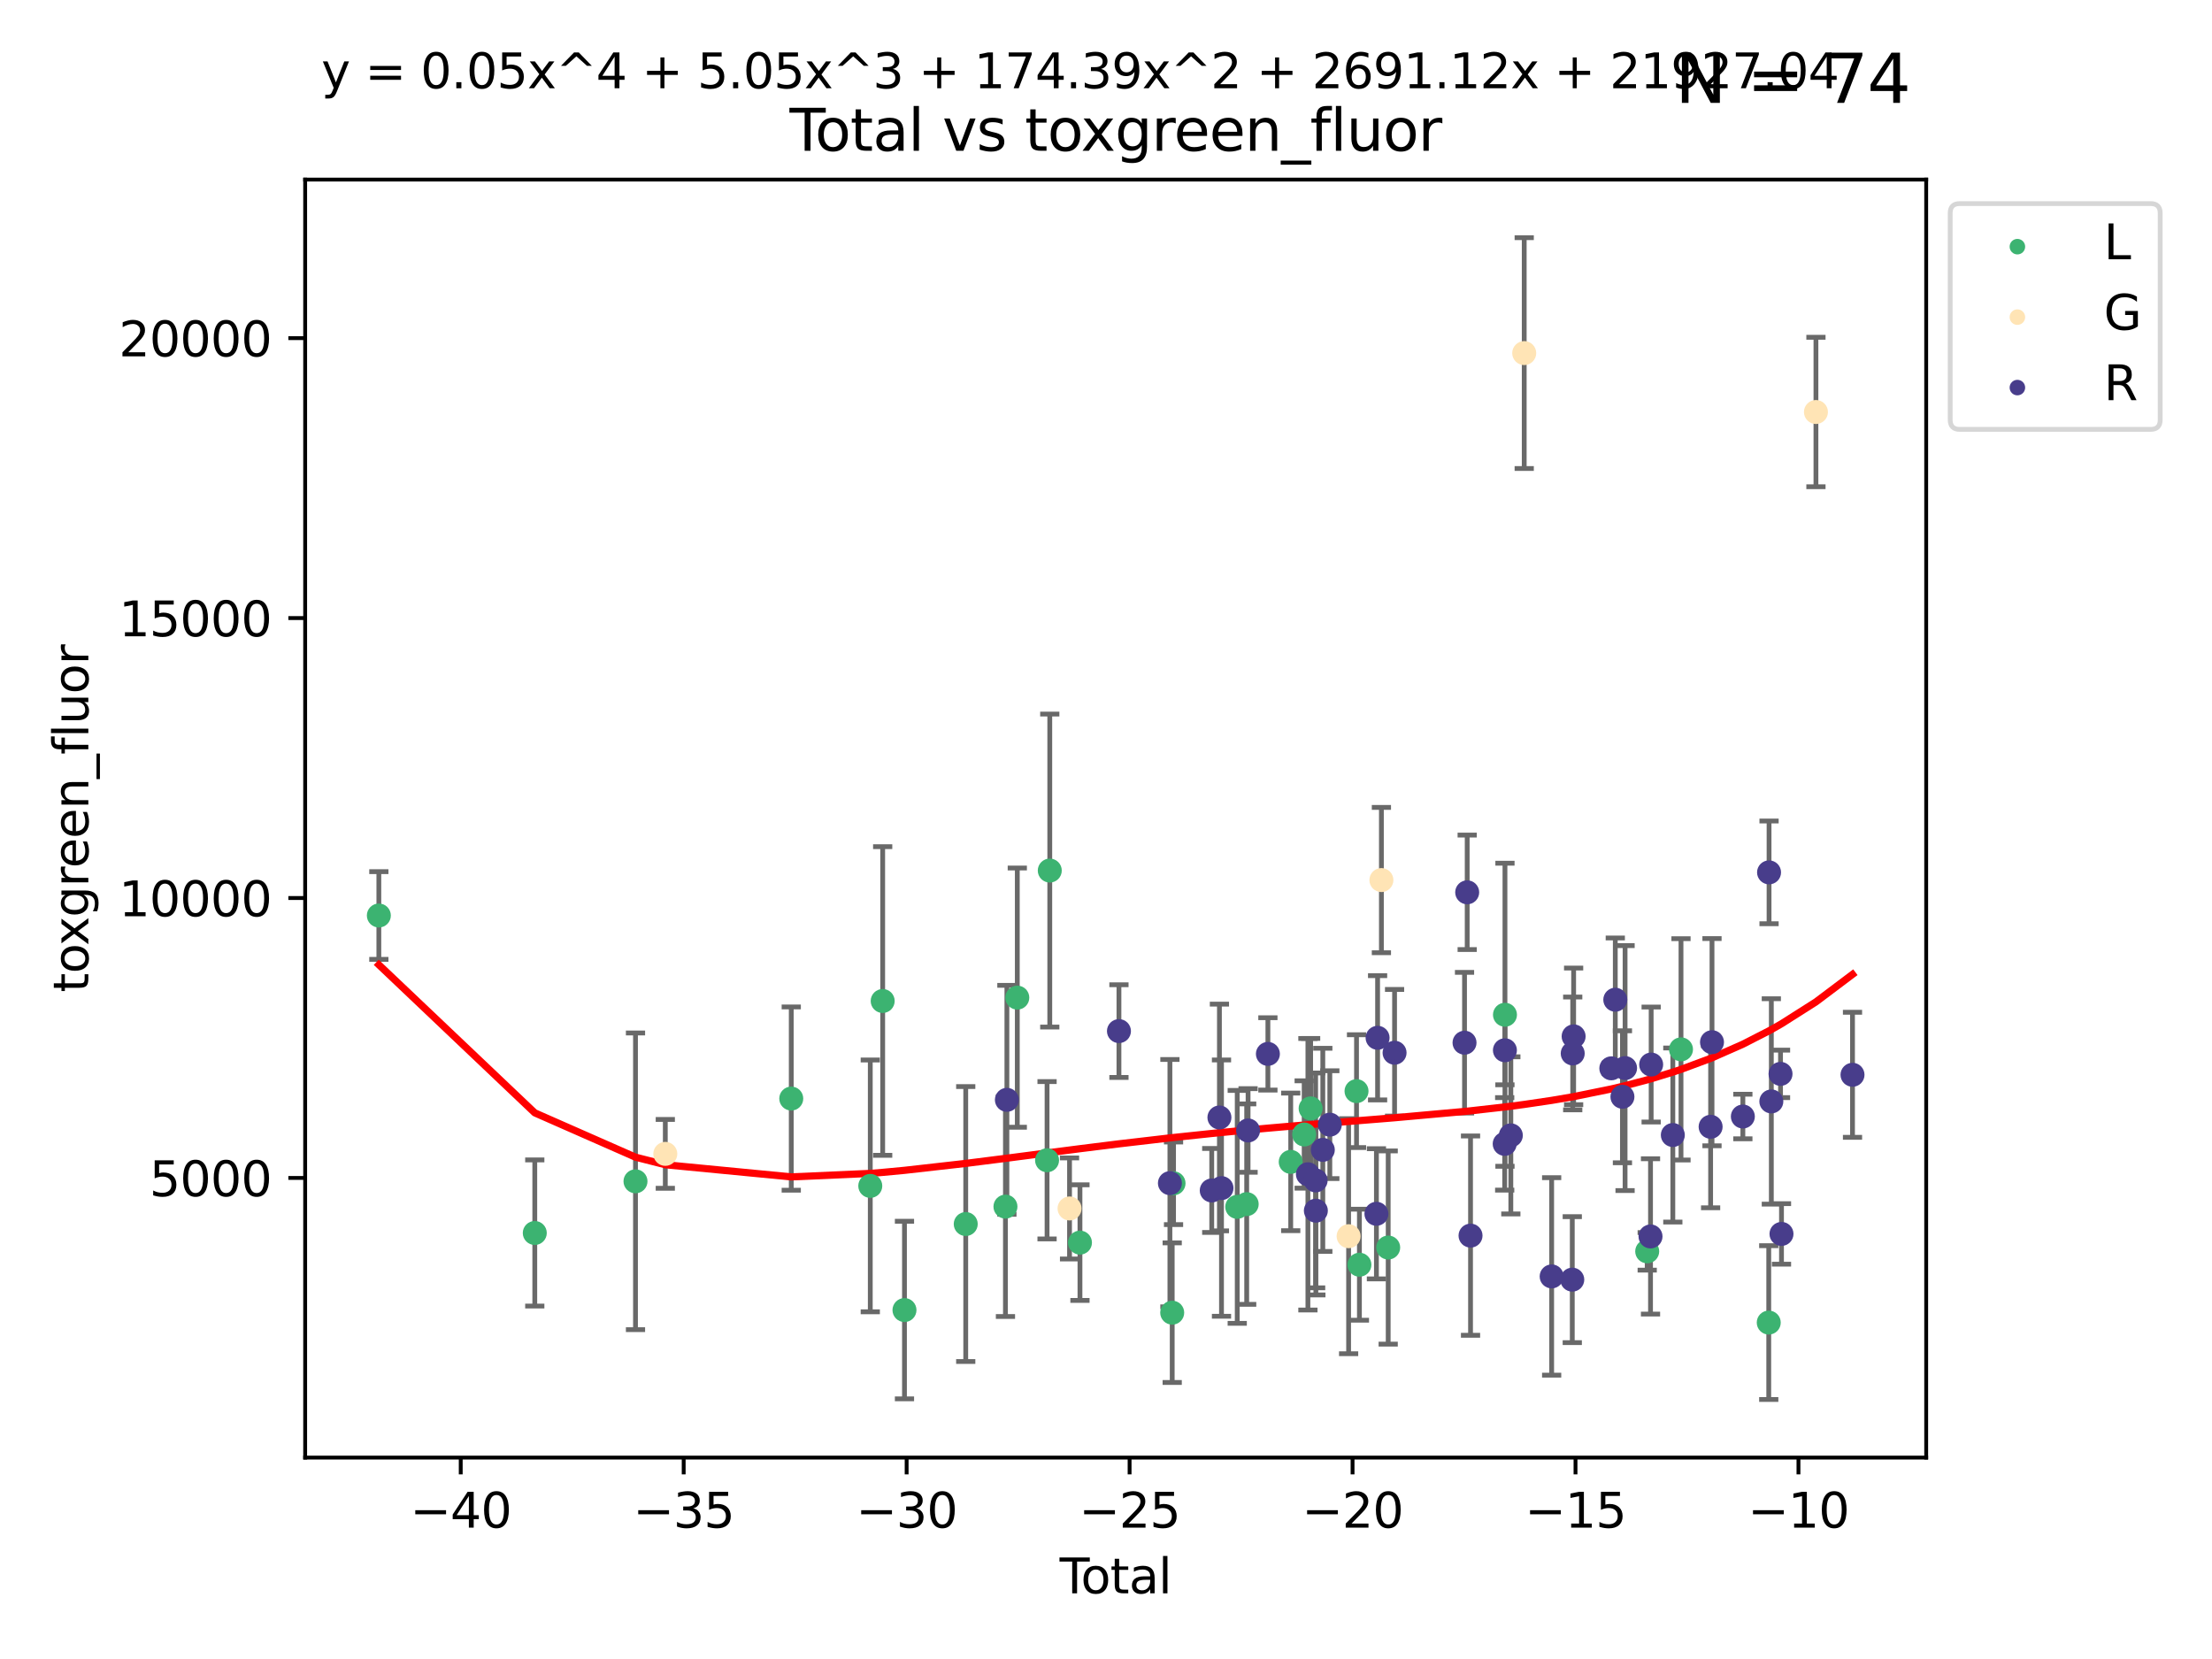 <?xml version="1.0" encoding="utf-8" standalone="no"?>
<!DOCTYPE svg PUBLIC "-//W3C//DTD SVG 1.1//EN"
  "http://www.w3.org/Graphics/SVG/1.1/DTD/svg11.dtd">
<svg xmlns:xlink="http://www.w3.org/1999/xlink" width="460.8pt" height="345.6pt" viewBox="0 0 460.8 345.6" xmlns="http://www.w3.org/2000/svg" version="1.1">
 <defs>
  <style type="text/css">*{stroke-linejoin: round; stroke-linecap: butt}</style>
 </defs>
 <g id="figure_1">
  <g id="patch_1">
   <path d="M 0 345.6 
L 460.8 345.6 
L 460.8 0 
L 0 0 
z
" style="fill: #ffffff"/>
  </g>
  <g id="axes_1">
   <g id="patch_2">
    <path d="M 63.571 303.64 
L 401.26 303.64 
L 401.26 37.411 
L 63.571 37.411 
z
" style="fill: #ffffff"/>
   </g>
   <g id="PathCollection_1">
    <defs>
     <path id="m0871b58584" d="M 0 1.118 
C 0.297 1.118 0.581 1 0.791 0.791 
C 1 0.581 1.118 0.297 1.118 0 
C 1.118 -0.297 1 -0.581 0.791 -0.791 
C 0.581 -1 0.297 -1.118 0 -1.118 
C -0.297 -1.118 -0.581 -1 -0.791 -0.791 
C -1 -0.581 -1.118 -0.297 -1.118 0 
C -1.118 0.297 -1 0.581 -0.791 0.791 
C -0.581 1 -0.297 1.118 0 1.118 
z
" style="stroke: #3cb371"/>
    </defs>
    <g clip-path="url(#p2e30ff081a)">
     <use xlink:href="#m0871b58584" x="78.921" y="190.716" style="fill: #3cb371; stroke: #3cb371"/>
     <use xlink:href="#m0871b58584" x="111.404" y="256.855" style="fill: #3cb371; stroke: #3cb371"/>
     <use xlink:href="#m0871b58584" x="132.385" y="246.09" style="fill: #3cb371; stroke: #3cb371"/>
     <use xlink:href="#m0871b58584" x="164.833" y="228.851" style="fill: #3cb371; stroke: #3cb371"/>
     <use xlink:href="#m0871b58584" x="181.295" y="247.046" style="fill: #3cb371; stroke: #3cb371"/>
     <use xlink:href="#m0871b58584" x="183.879" y="208.524" style="fill: #3cb371; stroke: #3cb371"/>
     <use xlink:href="#m0871b58584" x="188.419" y="272.909" style="fill: #3cb371; stroke: #3cb371"/>
     <use xlink:href="#m0871b58584" x="201.18" y="254.988" style="fill: #3cb371; stroke: #3cb371"/>
     <use xlink:href="#m0871b58584" x="209.454" y="251.36" style="fill: #3cb371; stroke: #3cb371"/>
     <use xlink:href="#m0871b58584" x="211.922" y="207.824" style="fill: #3cb371; stroke: #3cb371"/>
     <use xlink:href="#m0871b58584" x="218.122" y="241.704" style="fill: #3cb371; stroke: #3cb371"/>
     <use xlink:href="#m0871b58584" x="218.687" y="181.354" style="fill: #3cb371; stroke: #3cb371"/>
     <use xlink:href="#m0871b58584" x="224.976" y="258.859" style="fill: #3cb371; stroke: #3cb371"/>
     <use xlink:href="#m0871b58584" x="244.192" y="273.454" style="fill: #3cb371; stroke: #3cb371"/>
     <use xlink:href="#m0871b58584" x="244.469" y="246.504" style="fill: #3cb371; stroke: #3cb371"/>
     <use xlink:href="#m0871b58584" x="257.738" y="251.413" style="fill: #3cb371; stroke: #3cb371"/>
     <use xlink:href="#m0871b58584" x="259.708" y="250.841" style="fill: #3cb371; stroke: #3cb371"/>
     <use xlink:href="#m0871b58584" x="268.881" y="242.041" style="fill: #3cb371; stroke: #3cb371"/>
     <use xlink:href="#m0871b58584" x="271.685" y="236.334" style="fill: #3cb371; stroke: #3cb371"/>
     <use xlink:href="#m0871b58584" x="273.029" y="230.904" style="fill: #3cb371; stroke: #3cb371"/>
     <use xlink:href="#m0871b58584" x="282.588" y="227.305" style="fill: #3cb371; stroke: #3cb371"/>
     <use xlink:href="#m0871b58584" x="283.191" y="263.463" style="fill: #3cb371; stroke: #3cb371"/>
     <use xlink:href="#m0871b58584" x="289.186" y="259.884" style="fill: #3cb371; stroke: #3cb371"/>
     <use xlink:href="#m0871b58584" x="313.512" y="211.392" style="fill: #3cb371; stroke: #3cb371"/>
     <use xlink:href="#m0871b58584" x="343.143" y="260.68" style="fill: #3cb371; stroke: #3cb371"/>
     <use xlink:href="#m0871b58584" x="350.183" y="218.599" style="fill: #3cb371; stroke: #3cb371"/>
     <use xlink:href="#m0871b58584" x="368.462" y="275.518" style="fill: #3cb371; stroke: #3cb371"/>
    </g>
   </g>
   <g id="PathCollection_2">
    <defs>
     <path id="m775a0151c1" d="M 0 1.118 
C 0.297 1.118 0.581 1 0.791 0.791 
C 1 0.581 1.118 0.297 1.118 0 
C 1.118 -0.297 1 -0.581 0.791 -0.791 
C 0.581 -1 0.297 -1.118 0 -1.118 
C -0.297 -1.118 -0.581 -1 -0.791 -0.791 
C -1 -0.581 -1.118 -0.297 -1.118 0 
C -1.118 0.297 -1 0.581 -0.791 0.791 
C -0.581 1 -0.297 1.118 0 1.118 
z
" style="stroke: #ffe4b5"/>
    </defs>
    <g clip-path="url(#p2e30ff081a)">
     <use xlink:href="#m775a0151c1" x="138.595" y="240.371" style="fill: #ffe4b5; stroke: #ffe4b5"/>
     <use xlink:href="#m775a0151c1" x="222.805" y="251.744" style="fill: #ffe4b5; stroke: #ffe4b5"/>
     <use xlink:href="#m775a0151c1" x="280.941" y="257.523" style="fill: #ffe4b5; stroke: #ffe4b5"/>
     <use xlink:href="#m775a0151c1" x="287.771" y="183.333" style="fill: #ffe4b5; stroke: #ffe4b5"/>
     <use xlink:href="#m775a0151c1" x="317.523" y="73.556" style="fill: #ffe4b5; stroke: #ffe4b5"/>
     <use xlink:href="#m775a0151c1" x="378.293" y="85.828" style="fill: #ffe4b5; stroke: #ffe4b5"/>
    </g>
   </g>
   <g id="PathCollection_3">
    <defs>
     <path id="m0a2affbdee" d="M 0 1.118 
C 0.297 1.118 0.581 1 0.791 0.791 
C 1 0.581 1.118 0.297 1.118 0 
C 1.118 -0.297 1 -0.581 0.791 -0.791 
C 0.581 -1 0.297 -1.118 0 -1.118 
C -0.297 -1.118 -0.581 -1 -0.791 -0.791 
C -1 -0.581 -1.118 -0.297 -1.118 0 
C -1.118 0.297 -1 0.581 -0.791 0.791 
C -0.581 1 -0.297 1.118 0 1.118 
z
" style="stroke: #483d8b"/>
    </defs>
    <g clip-path="url(#p2e30ff081a)">
     <use xlink:href="#m0a2affbdee" x="209.754" y="229.116" style="fill: #483d8b; stroke: #483d8b"/>
     <use xlink:href="#m0a2affbdee" x="233.097" y="214.797" style="fill: #483d8b; stroke: #483d8b"/>
     <use xlink:href="#m0a2affbdee" x="243.714" y="246.474" style="fill: #483d8b; stroke: #483d8b"/>
     <use xlink:href="#m0a2affbdee" x="252.428" y="247.996" style="fill: #483d8b; stroke: #483d8b"/>
     <use xlink:href="#m0a2affbdee" x="254.028" y="232.791" style="fill: #483d8b; stroke: #483d8b"/>
     <use xlink:href="#m0a2affbdee" x="254.46" y="247.504" style="fill: #483d8b; stroke: #483d8b"/>
     <use xlink:href="#m0a2affbdee" x="259.996" y="235.497" style="fill: #483d8b; stroke: #483d8b"/>
     <use xlink:href="#m0a2affbdee" x="264.126" y="219.548" style="fill: #483d8b; stroke: #483d8b"/>
     <use xlink:href="#m0a2affbdee" x="272.462" y="244.617" style="fill: #483d8b; stroke: #483d8b"/>
     <use xlink:href="#m0a2affbdee" x="274.071" y="245.901" style="fill: #483d8b; stroke: #483d8b"/>
     <use xlink:href="#m0a2affbdee" x="274.118" y="252.207" style="fill: #483d8b; stroke: #483d8b"/>
     <use xlink:href="#m0a2affbdee" x="275.565" y="239.537" style="fill: #483d8b; stroke: #483d8b"/>
     <use xlink:href="#m0a2affbdee" x="277.025" y="234.289" style="fill: #483d8b; stroke: #483d8b"/>
     <use xlink:href="#m0a2affbdee" x="286.736" y="252.856" style="fill: #483d8b; stroke: #483d8b"/>
     <use xlink:href="#m0a2affbdee" x="286.977" y="216.193" style="fill: #483d8b; stroke: #483d8b"/>
     <use xlink:href="#m0a2affbdee" x="290.514" y="219.306" style="fill: #483d8b; stroke: #483d8b"/>
     <use xlink:href="#m0a2affbdee" x="305.088" y="217.214" style="fill: #483d8b; stroke: #483d8b"/>
     <use xlink:href="#m0a2affbdee" x="305.643" y="185.886" style="fill: #483d8b; stroke: #483d8b"/>
     <use xlink:href="#m0a2affbdee" x="306.339" y="257.402" style="fill: #483d8b; stroke: #483d8b"/>
     <use xlink:href="#m0a2affbdee" x="313.454" y="238.289" style="fill: #483d8b; stroke: #483d8b"/>
     <use xlink:href="#m0a2affbdee" x="313.502" y="218.787" style="fill: #483d8b; stroke: #483d8b"/>
     <use xlink:href="#m0a2affbdee" x="314.735" y="236.52" style="fill: #483d8b; stroke: #483d8b"/>
     <use xlink:href="#m0a2affbdee" x="323.238" y="265.9" style="fill: #483d8b; stroke: #483d8b"/>
     <use xlink:href="#m0a2affbdee" x="327.533" y="266.572" style="fill: #483d8b; stroke: #483d8b"/>
     <use xlink:href="#m0a2affbdee" x="327.626" y="219.451" style="fill: #483d8b; stroke: #483d8b"/>
     <use xlink:href="#m0a2affbdee" x="327.815" y="215.895" style="fill: #483d8b; stroke: #483d8b"/>
     <use xlink:href="#m0a2affbdee" x="335.665" y="222.552" style="fill: #483d8b; stroke: #483d8b"/>
     <use xlink:href="#m0a2affbdee" x="336.494" y="208.26" style="fill: #483d8b; stroke: #483d8b"/>
     <use xlink:href="#m0a2affbdee" x="337.983" y="228.478" style="fill: #483d8b; stroke: #483d8b"/>
     <use xlink:href="#m0a2affbdee" x="338.533" y="222.502" style="fill: #483d8b; stroke: #483d8b"/>
     <use xlink:href="#m0a2affbdee" x="343.833" y="257.572" style="fill: #483d8b; stroke: #483d8b"/>
     <use xlink:href="#m0a2affbdee" x="343.966" y="221.763" style="fill: #483d8b; stroke: #483d8b"/>
     <use xlink:href="#m0a2affbdee" x="348.481" y="236.446" style="fill: #483d8b; stroke: #483d8b"/>
     <use xlink:href="#m0a2affbdee" x="356.353" y="234.73" style="fill: #483d8b; stroke: #483d8b"/>
     <use xlink:href="#m0a2affbdee" x="356.641" y="217.106" style="fill: #483d8b; stroke: #483d8b"/>
     <use xlink:href="#m0a2affbdee" x="363.069" y="232.591" style="fill: #483d8b; stroke: #483d8b"/>
     <use xlink:href="#m0a2affbdee" x="368.526" y="181.732" style="fill: #483d8b; stroke: #483d8b"/>
     <use xlink:href="#m0a2affbdee" x="369.001" y="229.448" style="fill: #483d8b; stroke: #483d8b"/>
     <use xlink:href="#m0a2affbdee" x="370.916" y="223.708" style="fill: #483d8b; stroke: #483d8b"/>
     <use xlink:href="#m0a2affbdee" x="371.117" y="257.046" style="fill: #483d8b; stroke: #483d8b"/>
     <use xlink:href="#m0a2affbdee" x="385.911" y="223.899" style="fill: #483d8b; stroke: #483d8b"/>
    </g>
   </g>
   <g id="matplotlib.axis_1">
    <g id="xtick_1">
     <g id="line2d_1">
      <defs>
       <path id="m58def5994d" d="M 0 0 
L 0 3.5 
" style="stroke: #000000; stroke-width: 0.8"/>
      </defs>
      <g>
       <use xlink:href="#m58def5994d" x="95.978" y="303.64" style="stroke: #000000; stroke-width: 0.8"/>
      </g>
     </g>
     <g id="text_1">
      <!-- −40 -->
      <g transform="translate(85.426 318.238)scale(0.1 -0.1)">
       <defs>
        <path id="DejaVuSans-2212" d="M 678 2272 
L 4684 2272 
L 4684 1741 
L 678 1741 
L 678 2272 
z
" transform="scale(0.016)"/>
        <path id="DejaVuSans-34" d="M 2419 4116 
L 825 1625 
L 2419 1625 
L 2419 4116 
z
M 2253 4666 
L 3047 4666 
L 3047 1625 
L 3713 1625 
L 3713 1100 
L 3047 1100 
L 3047 0 
L 2419 0 
L 2419 1100 
L 313 1100 
L 313 1709 
L 2253 4666 
z
" transform="scale(0.016)"/>
        <path id="DejaVuSans-30" d="M 2034 4250 
Q 1547 4250 1301 3770 
Q 1056 3291 1056 2328 
Q 1056 1369 1301 889 
Q 1547 409 2034 409 
Q 2525 409 2770 889 
Q 3016 1369 3016 2328 
Q 3016 3291 2770 3770 
Q 2525 4250 2034 4250 
z
M 2034 4750 
Q 2819 4750 3233 4129 
Q 3647 3509 3647 2328 
Q 3647 1150 3233 529 
Q 2819 -91 2034 -91 
Q 1250 -91 836 529 
Q 422 1150 422 2328 
Q 422 3509 836 4129 
Q 1250 4750 2034 4750 
z
" transform="scale(0.016)"/>
       </defs>
       <use xlink:href="#DejaVuSans-2212"/>
       <use xlink:href="#DejaVuSans-34" x="83.789"/>
       <use xlink:href="#DejaVuSans-30" x="147.412"/>
      </g>
     </g>
    </g>
    <g id="xtick_2">
     <g id="line2d_2">
      <g>
       <use xlink:href="#m58def5994d" x="142.424" y="303.64" style="stroke: #000000; stroke-width: 0.8"/>
      </g>
     </g>
     <g id="text_2">
      <!-- −35 -->
      <g transform="translate(131.872 318.238)scale(0.1 -0.1)">
       <defs>
        <path id="DejaVuSans-33" d="M 2597 2516 
Q 3050 2419 3304 2112 
Q 3559 1806 3559 1356 
Q 3559 666 3084 287 
Q 2609 -91 1734 -91 
Q 1441 -91 1130 -33 
Q 819 25 488 141 
L 488 750 
Q 750 597 1062 519 
Q 1375 441 1716 441 
Q 2309 441 2620 675 
Q 2931 909 2931 1356 
Q 2931 1769 2642 2001 
Q 2353 2234 1838 2234 
L 1294 2234 
L 1294 2753 
L 1863 2753 
Q 2328 2753 2575 2939 
Q 2822 3125 2822 3475 
Q 2822 3834 2567 4026 
Q 2313 4219 1838 4219 
Q 1578 4219 1281 4162 
Q 984 4106 628 3988 
L 628 4550 
Q 988 4650 1302 4700 
Q 1616 4750 1894 4750 
Q 2613 4750 3031 4423 
Q 3450 4097 3450 3541 
Q 3450 3153 3228 2886 
Q 3006 2619 2597 2516 
z
" transform="scale(0.016)"/>
        <path id="DejaVuSans-35" d="M 691 4666 
L 3169 4666 
L 3169 4134 
L 1269 4134 
L 1269 2991 
Q 1406 3038 1543 3061 
Q 1681 3084 1819 3084 
Q 2600 3084 3056 2656 
Q 3513 2228 3513 1497 
Q 3513 744 3044 326 
Q 2575 -91 1722 -91 
Q 1428 -91 1123 -41 
Q 819 9 494 109 
L 494 744 
Q 775 591 1075 516 
Q 1375 441 1709 441 
Q 2250 441 2565 725 
Q 2881 1009 2881 1497 
Q 2881 1984 2565 2268 
Q 2250 2553 1709 2553 
Q 1456 2553 1204 2497 
Q 953 2441 691 2322 
L 691 4666 
z
" transform="scale(0.016)"/>
       </defs>
       <use xlink:href="#DejaVuSans-2212"/>
       <use xlink:href="#DejaVuSans-33" x="83.789"/>
       <use xlink:href="#DejaVuSans-35" x="147.412"/>
      </g>
     </g>
    </g>
    <g id="xtick_3">
     <g id="line2d_3">
      <g>
       <use xlink:href="#m58def5994d" x="188.87" y="303.64" style="stroke: #000000; stroke-width: 0.8"/>
      </g>
     </g>
     <g id="text_3">
      <!-- −30 -->
      <g transform="translate(178.317 318.238)scale(0.1 -0.1)">
       <use xlink:href="#DejaVuSans-2212"/>
       <use xlink:href="#DejaVuSans-33" x="83.789"/>
       <use xlink:href="#DejaVuSans-30" x="147.412"/>
      </g>
     </g>
    </g>
    <g id="xtick_4">
     <g id="line2d_4">
      <g>
       <use xlink:href="#m58def5994d" x="235.315" y="303.64" style="stroke: #000000; stroke-width: 0.8"/>
      </g>
     </g>
     <g id="text_4">
      <!-- −25 -->
      <g transform="translate(224.763 318.238)scale(0.1 -0.1)">
       <defs>
        <path id="DejaVuSans-32" d="M 1228 531 
L 3431 531 
L 3431 0 
L 469 0 
L 469 531 
Q 828 903 1448 1529 
Q 2069 2156 2228 2338 
Q 2531 2678 2651 2914 
Q 2772 3150 2772 3378 
Q 2772 3750 2511 3984 
Q 2250 4219 1831 4219 
Q 1534 4219 1204 4116 
Q 875 4013 500 3803 
L 500 4441 
Q 881 4594 1212 4672 
Q 1544 4750 1819 4750 
Q 2544 4750 2975 4387 
Q 3406 4025 3406 3419 
Q 3406 3131 3298 2873 
Q 3191 2616 2906 2266 
Q 2828 2175 2409 1742 
Q 1991 1309 1228 531 
z
" transform="scale(0.016)"/>
       </defs>
       <use xlink:href="#DejaVuSans-2212"/>
       <use xlink:href="#DejaVuSans-32" x="83.789"/>
       <use xlink:href="#DejaVuSans-35" x="147.412"/>
      </g>
     </g>
    </g>
    <g id="xtick_5">
     <g id="line2d_5">
      <g>
       <use xlink:href="#m58def5994d" x="281.761" y="303.64" style="stroke: #000000; stroke-width: 0.8"/>
      </g>
     </g>
     <g id="text_5">
      <!-- −20 -->
      <g transform="translate(271.209 318.238)scale(0.1 -0.1)">
       <use xlink:href="#DejaVuSans-2212"/>
       <use xlink:href="#DejaVuSans-32" x="83.789"/>
       <use xlink:href="#DejaVuSans-30" x="147.412"/>
      </g>
     </g>
    </g>
    <g id="xtick_6">
     <g id="line2d_6">
      <g>
       <use xlink:href="#m58def5994d" x="328.207" y="303.64" style="stroke: #000000; stroke-width: 0.8"/>
      </g>
     </g>
     <g id="text_6">
      <!-- −15 -->
      <g transform="translate(317.654 318.238)scale(0.1 -0.1)">
       <defs>
        <path id="DejaVuSans-31" d="M 794 531 
L 1825 531 
L 1825 4091 
L 703 3866 
L 703 4441 
L 1819 4666 
L 2450 4666 
L 2450 531 
L 3481 531 
L 3481 0 
L 794 0 
L 794 531 
z
" transform="scale(0.016)"/>
       </defs>
       <use xlink:href="#DejaVuSans-2212"/>
       <use xlink:href="#DejaVuSans-31" x="83.789"/>
       <use xlink:href="#DejaVuSans-35" x="147.412"/>
      </g>
     </g>
    </g>
    <g id="xtick_7">
     <g id="line2d_7">
      <g>
       <use xlink:href="#m58def5994d" x="374.652" y="303.64" style="stroke: #000000; stroke-width: 0.8"/>
      </g>
     </g>
     <g id="text_7">
      <!-- −10 -->
      <g transform="translate(364.1 318.238)scale(0.1 -0.1)">
       <use xlink:href="#DejaVuSans-2212"/>
       <use xlink:href="#DejaVuSans-31" x="83.789"/>
       <use xlink:href="#DejaVuSans-30" x="147.412"/>
      </g>
     </g>
    </g>
    <g id="text_8">
     <!-- Total -->
     <g transform="translate(220.739 331.917)scale(0.1 -0.1)">
      <defs>
       <path id="DejaVuSans-54" d="M -19 4666 
L 3928 4666 
L 3928 4134 
L 2272 4134 
L 2272 0 
L 1638 0 
L 1638 4134 
L -19 4134 
L -19 4666 
z
" transform="scale(0.016)"/>
       <path id="DejaVuSans-6f" d="M 1959 3097 
Q 1497 3097 1228 2736 
Q 959 2375 959 1747 
Q 959 1119 1226 758 
Q 1494 397 1959 397 
Q 2419 397 2687 759 
Q 2956 1122 2956 1747 
Q 2956 2369 2687 2733 
Q 2419 3097 1959 3097 
z
M 1959 3584 
Q 2709 3584 3137 3096 
Q 3566 2609 3566 1747 
Q 3566 888 3137 398 
Q 2709 -91 1959 -91 
Q 1206 -91 779 398 
Q 353 888 353 1747 
Q 353 2609 779 3096 
Q 1206 3584 1959 3584 
z
" transform="scale(0.016)"/>
       <path id="DejaVuSans-74" d="M 1172 4494 
L 1172 3500 
L 2356 3500 
L 2356 3053 
L 1172 3053 
L 1172 1153 
Q 1172 725 1289 603 
Q 1406 481 1766 481 
L 2356 481 
L 2356 0 
L 1766 0 
Q 1100 0 847 248 
Q 594 497 594 1153 
L 594 3053 
L 172 3053 
L 172 3500 
L 594 3500 
L 594 4494 
L 1172 4494 
z
" transform="scale(0.016)"/>
       <path id="DejaVuSans-61" d="M 2194 1759 
Q 1497 1759 1228 1600 
Q 959 1441 959 1056 
Q 959 750 1161 570 
Q 1363 391 1709 391 
Q 2188 391 2477 730 
Q 2766 1069 2766 1631 
L 2766 1759 
L 2194 1759 
z
M 3341 1997 
L 3341 0 
L 2766 0 
L 2766 531 
Q 2569 213 2275 61 
Q 1981 -91 1556 -91 
Q 1019 -91 701 211 
Q 384 513 384 1019 
Q 384 1609 779 1909 
Q 1175 2209 1959 2209 
L 2766 2209 
L 2766 2266 
Q 2766 2663 2505 2880 
Q 2244 3097 1772 3097 
Q 1472 3097 1187 3025 
Q 903 2953 641 2809 
L 641 3341 
Q 956 3463 1253 3523 
Q 1550 3584 1831 3584 
Q 2591 3584 2966 3190 
Q 3341 2797 3341 1997 
z
" transform="scale(0.016)"/>
       <path id="DejaVuSans-6c" d="M 603 4863 
L 1178 4863 
L 1178 0 
L 603 0 
L 603 4863 
z
" transform="scale(0.016)"/>
      </defs>
      <use xlink:href="#DejaVuSans-54"/>
      <use xlink:href="#DejaVuSans-6f" x="44.084"/>
      <use xlink:href="#DejaVuSans-74" x="105.266"/>
      <use xlink:href="#DejaVuSans-61" x="144.475"/>
      <use xlink:href="#DejaVuSans-6c" x="205.754"/>
     </g>
    </g>
   </g>
   <g id="matplotlib.axis_2">
    <g id="ytick_1">
     <g id="line2d_8">
      <defs>
       <path id="m15c7ead98e" d="M 0 0 
L -3.5 0 
" style="stroke: #000000; stroke-width: 0.8"/>
      </defs>
      <g>
       <use xlink:href="#m15c7ead98e" x="63.571" y="245.389" style="stroke: #000000; stroke-width: 0.8"/>
      </g>
     </g>
     <g id="text_9">
      <!-- 5000 -->
      <g transform="translate(31.121 249.188)scale(0.1 -0.1)">
       <use xlink:href="#DejaVuSans-35"/>
       <use xlink:href="#DejaVuSans-30" x="63.623"/>
       <use xlink:href="#DejaVuSans-30" x="127.246"/>
       <use xlink:href="#DejaVuSans-30" x="190.869"/>
      </g>
     </g>
    </g>
    <g id="ytick_2">
     <g id="line2d_9">
      <g>
       <use xlink:href="#m15c7ead98e" x="63.571" y="187.072" style="stroke: #000000; stroke-width: 0.8"/>
      </g>
     </g>
     <g id="text_10">
      <!-- 10000 -->
      <g transform="translate(24.759 190.871)scale(0.1 -0.1)">
       <use xlink:href="#DejaVuSans-31"/>
       <use xlink:href="#DejaVuSans-30" x="63.623"/>
       <use xlink:href="#DejaVuSans-30" x="127.246"/>
       <use xlink:href="#DejaVuSans-30" x="190.869"/>
       <use xlink:href="#DejaVuSans-30" x="254.492"/>
      </g>
     </g>
    </g>
    <g id="ytick_3">
     <g id="line2d_10">
      <g>
       <use xlink:href="#m15c7ead98e" x="63.571" y="128.754" style="stroke: #000000; stroke-width: 0.8"/>
      </g>
     </g>
     <g id="text_11">
      <!-- 15000 -->
      <g transform="translate(24.759 132.553)scale(0.1 -0.1)">
       <use xlink:href="#DejaVuSans-31"/>
       <use xlink:href="#DejaVuSans-35" x="63.623"/>
       <use xlink:href="#DejaVuSans-30" x="127.246"/>
       <use xlink:href="#DejaVuSans-30" x="190.869"/>
       <use xlink:href="#DejaVuSans-30" x="254.492"/>
      </g>
     </g>
    </g>
    <g id="ytick_4">
     <g id="line2d_11">
      <g>
       <use xlink:href="#m15c7ead98e" x="63.571" y="70.437" style="stroke: #000000; stroke-width: 0.8"/>
      </g>
     </g>
     <g id="text_12">
      <!-- 20000 -->
      <g transform="translate(24.759 74.236)scale(0.1 -0.1)">
       <use xlink:href="#DejaVuSans-32"/>
       <use xlink:href="#DejaVuSans-30" x="63.623"/>
       <use xlink:href="#DejaVuSans-30" x="127.246"/>
       <use xlink:href="#DejaVuSans-30" x="190.869"/>
       <use xlink:href="#DejaVuSans-30" x="254.492"/>
      </g>
     </g>
    </g>
    <g id="text_13">
     <!-- toxgreen_fluor -->
     <g transform="translate(18.401 206.72)rotate(-90)scale(0.1 -0.1)">
      <defs>
       <path id="DejaVuSans-78" d="M 3513 3500 
L 2247 1797 
L 3578 0 
L 2900 0 
L 1881 1375 
L 863 0 
L 184 0 
L 1544 1831 
L 300 3500 
L 978 3500 
L 1906 2253 
L 2834 3500 
L 3513 3500 
z
" transform="scale(0.016)"/>
       <path id="DejaVuSans-67" d="M 2906 1791 
Q 2906 2416 2648 2759 
Q 2391 3103 1925 3103 
Q 1463 3103 1205 2759 
Q 947 2416 947 1791 
Q 947 1169 1205 825 
Q 1463 481 1925 481 
Q 2391 481 2648 825 
Q 2906 1169 2906 1791 
z
M 3481 434 
Q 3481 -459 3084 -895 
Q 2688 -1331 1869 -1331 
Q 1566 -1331 1297 -1286 
Q 1028 -1241 775 -1147 
L 775 -588 
Q 1028 -725 1275 -790 
Q 1522 -856 1778 -856 
Q 2344 -856 2625 -561 
Q 2906 -266 2906 331 
L 2906 616 
Q 2728 306 2450 153 
Q 2172 0 1784 0 
Q 1141 0 747 490 
Q 353 981 353 1791 
Q 353 2603 747 3093 
Q 1141 3584 1784 3584 
Q 2172 3584 2450 3431 
Q 2728 3278 2906 2969 
L 2906 3500 
L 3481 3500 
L 3481 434 
z
" transform="scale(0.016)"/>
       <path id="DejaVuSans-72" d="M 2631 2963 
Q 2534 3019 2420 3045 
Q 2306 3072 2169 3072 
Q 1681 3072 1420 2755 
Q 1159 2438 1159 1844 
L 1159 0 
L 581 0 
L 581 3500 
L 1159 3500 
L 1159 2956 
Q 1341 3275 1631 3429 
Q 1922 3584 2338 3584 
Q 2397 3584 2469 3576 
Q 2541 3569 2628 3553 
L 2631 2963 
z
" transform="scale(0.016)"/>
       <path id="DejaVuSans-65" d="M 3597 1894 
L 3597 1613 
L 953 1613 
Q 991 1019 1311 708 
Q 1631 397 2203 397 
Q 2534 397 2845 478 
Q 3156 559 3463 722 
L 3463 178 
Q 3153 47 2828 -22 
Q 2503 -91 2169 -91 
Q 1331 -91 842 396 
Q 353 884 353 1716 
Q 353 2575 817 3079 
Q 1281 3584 2069 3584 
Q 2775 3584 3186 3129 
Q 3597 2675 3597 1894 
z
M 3022 2063 
Q 3016 2534 2758 2815 
Q 2500 3097 2075 3097 
Q 1594 3097 1305 2825 
Q 1016 2553 972 2059 
L 3022 2063 
z
" transform="scale(0.016)"/>
       <path id="DejaVuSans-6e" d="M 3513 2113 
L 3513 0 
L 2938 0 
L 2938 2094 
Q 2938 2591 2744 2837 
Q 2550 3084 2163 3084 
Q 1697 3084 1428 2787 
Q 1159 2491 1159 1978 
L 1159 0 
L 581 0 
L 581 3500 
L 1159 3500 
L 1159 2956 
Q 1366 3272 1645 3428 
Q 1925 3584 2291 3584 
Q 2894 3584 3203 3211 
Q 3513 2838 3513 2113 
z
" transform="scale(0.016)"/>
       <path id="DejaVuSans-5f" d="M 3263 -1063 
L 3263 -1509 
L -63 -1509 
L -63 -1063 
L 3263 -1063 
z
" transform="scale(0.016)"/>
       <path id="DejaVuSans-66" d="M 2375 4863 
L 2375 4384 
L 1825 4384 
Q 1516 4384 1395 4259 
Q 1275 4134 1275 3809 
L 1275 3500 
L 2222 3500 
L 2222 3053 
L 1275 3053 
L 1275 0 
L 697 0 
L 697 3053 
L 147 3053 
L 147 3500 
L 697 3500 
L 697 3744 
Q 697 4328 969 4595 
Q 1241 4863 1831 4863 
L 2375 4863 
z
" transform="scale(0.016)"/>
       <path id="DejaVuSans-75" d="M 544 1381 
L 544 3500 
L 1119 3500 
L 1119 1403 
Q 1119 906 1312 657 
Q 1506 409 1894 409 
Q 2359 409 2629 706 
Q 2900 1003 2900 1516 
L 2900 3500 
L 3475 3500 
L 3475 0 
L 2900 0 
L 2900 538 
Q 2691 219 2414 64 
Q 2138 -91 1772 -91 
Q 1169 -91 856 284 
Q 544 659 544 1381 
z
M 1991 3584 
L 1991 3584 
z
" transform="scale(0.016)"/>
      </defs>
      <use xlink:href="#DejaVuSans-74"/>
      <use xlink:href="#DejaVuSans-6f" x="39.209"/>
      <use xlink:href="#DejaVuSans-78" x="97.266"/>
      <use xlink:href="#DejaVuSans-67" x="156.445"/>
      <use xlink:href="#DejaVuSans-72" x="219.922"/>
      <use xlink:href="#DejaVuSans-65" x="258.785"/>
      <use xlink:href="#DejaVuSans-65" x="320.309"/>
      <use xlink:href="#DejaVuSans-6e" x="381.832"/>
      <use xlink:href="#DejaVuSans-5f" x="445.211"/>
      <use xlink:href="#DejaVuSans-66" x="495.211"/>
      <use xlink:href="#DejaVuSans-6c" x="530.416"/>
      <use xlink:href="#DejaVuSans-75" x="558.199"/>
      <use xlink:href="#DejaVuSans-6f" x="621.578"/>
      <use xlink:href="#DejaVuSans-72" x="682.76"/>
     </g>
    </g>
   </g>
   <g id="LineCollection_1">
    <path d="M 78.921 199.853 
L 78.921 181.579 
" clip-path="url(#p2e30ff081a)" style="fill: none; stroke: #696969"/>
    <path d="M 111.404 272.077 
L 111.404 241.632 
" clip-path="url(#p2e30ff081a)" style="fill: none; stroke: #696969"/>
    <path d="M 132.385 276.993 
L 132.385 215.186 
" clip-path="url(#p2e30ff081a)" style="fill: none; stroke: #696969"/>
    <path d="M 164.833 247.944 
L 164.833 209.758 
" clip-path="url(#p2e30ff081a)" style="fill: none; stroke: #696969"/>
    <path d="M 181.295 273.274 
L 181.295 220.817 
" clip-path="url(#p2e30ff081a)" style="fill: none; stroke: #696969"/>
    <path d="M 183.879 240.674 
L 183.879 176.375 
" clip-path="url(#p2e30ff081a)" style="fill: none; stroke: #696969"/>
    <path d="M 188.419 291.405 
L 188.419 254.413 
" clip-path="url(#p2e30ff081a)" style="fill: none; stroke: #696969"/>
    <path d="M 201.18 283.628 
L 201.18 226.347 
" clip-path="url(#p2e30ff081a)" style="fill: none; stroke: #696969"/>
    <path d="M 209.454 274.248 
L 209.454 228.473 
" clip-path="url(#p2e30ff081a)" style="fill: none; stroke: #696969"/>
    <path d="M 211.922 234.822 
L 211.922 180.827 
" clip-path="url(#p2e30ff081a)" style="fill: none; stroke: #696969"/>
    <path d="M 218.122 258.095 
L 218.122 225.313 
" clip-path="url(#p2e30ff081a)" style="fill: none; stroke: #696969"/>
    <path d="M 218.687 213.953 
L 218.687 148.755 
" clip-path="url(#p2e30ff081a)" style="fill: none; stroke: #696969"/>
    <path d="M 224.976 270.9 
L 224.976 246.818 
" clip-path="url(#p2e30ff081a)" style="fill: none; stroke: #696969"/>
    <path d="M 244.192 287.992 
L 244.192 258.916 
" clip-path="url(#p2e30ff081a)" style="fill: none; stroke: #696969"/>
    <path d="M 244.469 255.104 
L 244.469 237.905 
" clip-path="url(#p2e30ff081a)" style="fill: none; stroke: #696969"/>
    <path d="M 257.738 275.672 
L 257.738 227.154 
" clip-path="url(#p2e30ff081a)" style="fill: none; stroke: #696969"/>
    <path d="M 259.708 271.722 
L 259.708 229.961 
" clip-path="url(#p2e30ff081a)" style="fill: none; stroke: #696969"/>
    <path d="M 268.881 256.371 
L 268.881 227.71 
" clip-path="url(#p2e30ff081a)" style="fill: none; stroke: #696969"/>
    <path d="M 271.685 247.516 
L 271.685 225.152 
" clip-path="url(#p2e30ff081a)" style="fill: none; stroke: #696969"/>
    <path d="M 273.029 245.484 
L 273.029 216.325 
" clip-path="url(#p2e30ff081a)" style="fill: none; stroke: #696969"/>
    <path d="M 282.588 239.055 
L 282.588 215.554 
" clip-path="url(#p2e30ff081a)" style="fill: none; stroke: #696969"/>
    <path d="M 283.191 275.026 
L 283.191 251.899 
" clip-path="url(#p2e30ff081a)" style="fill: none; stroke: #696969"/>
    <path d="M 289.186 280.007 
L 289.186 239.76 
" clip-path="url(#p2e30ff081a)" style="fill: none; stroke: #696969"/>
    <path d="M 313.512 242.959 
L 313.512 179.824 
" clip-path="url(#p2e30ff081a)" style="fill: none; stroke: #696969"/>
    <path d="M 343.143 264.594 
L 343.143 256.766 
" clip-path="url(#p2e30ff081a)" style="fill: none; stroke: #696969"/>
    <path d="M 350.183 241.651 
L 350.183 195.546 
" clip-path="url(#p2e30ff081a)" style="fill: none; stroke: #696969"/>
    <path d="M 368.462 291.539 
L 368.462 259.498 
" clip-path="url(#p2e30ff081a)" style="fill: none; stroke: #696969"/>
   </g>
   <g id="line2d_12">
    <defs>
     <path id="mf1f8590eed" d="M 2 0 
L -2 -0 
" style="stroke: #696969"/>
    </defs>
    <g clip-path="url(#p2e30ff081a)">
     <use xlink:href="#mf1f8590eed" x="78.921" y="199.853" style="fill: #696969; stroke: #696969"/>
     <use xlink:href="#mf1f8590eed" x="111.404" y="272.077" style="fill: #696969; stroke: #696969"/>
     <use xlink:href="#mf1f8590eed" x="132.385" y="276.993" style="fill: #696969; stroke: #696969"/>
     <use xlink:href="#mf1f8590eed" x="164.833" y="247.944" style="fill: #696969; stroke: #696969"/>
     <use xlink:href="#mf1f8590eed" x="181.295" y="273.274" style="fill: #696969; stroke: #696969"/>
     <use xlink:href="#mf1f8590eed" x="183.879" y="240.674" style="fill: #696969; stroke: #696969"/>
     <use xlink:href="#mf1f8590eed" x="188.419" y="291.405" style="fill: #696969; stroke: #696969"/>
     <use xlink:href="#mf1f8590eed" x="201.18" y="283.628" style="fill: #696969; stroke: #696969"/>
     <use xlink:href="#mf1f8590eed" x="209.454" y="274.248" style="fill: #696969; stroke: #696969"/>
     <use xlink:href="#mf1f8590eed" x="211.922" y="234.822" style="fill: #696969; stroke: #696969"/>
     <use xlink:href="#mf1f8590eed" x="218.122" y="258.095" style="fill: #696969; stroke: #696969"/>
     <use xlink:href="#mf1f8590eed" x="218.687" y="213.953" style="fill: #696969; stroke: #696969"/>
     <use xlink:href="#mf1f8590eed" x="224.976" y="270.9" style="fill: #696969; stroke: #696969"/>
     <use xlink:href="#mf1f8590eed" x="244.192" y="287.992" style="fill: #696969; stroke: #696969"/>
     <use xlink:href="#mf1f8590eed" x="244.469" y="255.104" style="fill: #696969; stroke: #696969"/>
     <use xlink:href="#mf1f8590eed" x="257.738" y="275.672" style="fill: #696969; stroke: #696969"/>
     <use xlink:href="#mf1f8590eed" x="259.708" y="271.722" style="fill: #696969; stroke: #696969"/>
     <use xlink:href="#mf1f8590eed" x="268.881" y="256.371" style="fill: #696969; stroke: #696969"/>
     <use xlink:href="#mf1f8590eed" x="271.685" y="247.516" style="fill: #696969; stroke: #696969"/>
     <use xlink:href="#mf1f8590eed" x="273.029" y="245.484" style="fill: #696969; stroke: #696969"/>
     <use xlink:href="#mf1f8590eed" x="282.588" y="239.055" style="fill: #696969; stroke: #696969"/>
     <use xlink:href="#mf1f8590eed" x="283.191" y="275.026" style="fill: #696969; stroke: #696969"/>
     <use xlink:href="#mf1f8590eed" x="289.186" y="280.007" style="fill: #696969; stroke: #696969"/>
     <use xlink:href="#mf1f8590eed" x="313.512" y="242.959" style="fill: #696969; stroke: #696969"/>
     <use xlink:href="#mf1f8590eed" x="343.143" y="264.594" style="fill: #696969; stroke: #696969"/>
     <use xlink:href="#mf1f8590eed" x="350.183" y="241.651" style="fill: #696969; stroke: #696969"/>
     <use xlink:href="#mf1f8590eed" x="368.462" y="291.539" style="fill: #696969; stroke: #696969"/>
    </g>
   </g>
   <g id="line2d_13">
    <g clip-path="url(#p2e30ff081a)">
     <use xlink:href="#mf1f8590eed" x="78.921" y="181.579" style="fill: #696969; stroke: #696969"/>
     <use xlink:href="#mf1f8590eed" x="111.404" y="241.632" style="fill: #696969; stroke: #696969"/>
     <use xlink:href="#mf1f8590eed" x="132.385" y="215.186" style="fill: #696969; stroke: #696969"/>
     <use xlink:href="#mf1f8590eed" x="164.833" y="209.758" style="fill: #696969; stroke: #696969"/>
     <use xlink:href="#mf1f8590eed" x="181.295" y="220.817" style="fill: #696969; stroke: #696969"/>
     <use xlink:href="#mf1f8590eed" x="183.879" y="176.375" style="fill: #696969; stroke: #696969"/>
     <use xlink:href="#mf1f8590eed" x="188.419" y="254.413" style="fill: #696969; stroke: #696969"/>
     <use xlink:href="#mf1f8590eed" x="201.18" y="226.347" style="fill: #696969; stroke: #696969"/>
     <use xlink:href="#mf1f8590eed" x="209.454" y="228.473" style="fill: #696969; stroke: #696969"/>
     <use xlink:href="#mf1f8590eed" x="211.922" y="180.827" style="fill: #696969; stroke: #696969"/>
     <use xlink:href="#mf1f8590eed" x="218.122" y="225.313" style="fill: #696969; stroke: #696969"/>
     <use xlink:href="#mf1f8590eed" x="218.687" y="148.755" style="fill: #696969; stroke: #696969"/>
     <use xlink:href="#mf1f8590eed" x="224.976" y="246.818" style="fill: #696969; stroke: #696969"/>
     <use xlink:href="#mf1f8590eed" x="244.192" y="258.916" style="fill: #696969; stroke: #696969"/>
     <use xlink:href="#mf1f8590eed" x="244.469" y="237.905" style="fill: #696969; stroke: #696969"/>
     <use xlink:href="#mf1f8590eed" x="257.738" y="227.154" style="fill: #696969; stroke: #696969"/>
     <use xlink:href="#mf1f8590eed" x="259.708" y="229.961" style="fill: #696969; stroke: #696969"/>
     <use xlink:href="#mf1f8590eed" x="268.881" y="227.71" style="fill: #696969; stroke: #696969"/>
     <use xlink:href="#mf1f8590eed" x="271.685" y="225.152" style="fill: #696969; stroke: #696969"/>
     <use xlink:href="#mf1f8590eed" x="273.029" y="216.325" style="fill: #696969; stroke: #696969"/>
     <use xlink:href="#mf1f8590eed" x="282.588" y="215.554" style="fill: #696969; stroke: #696969"/>
     <use xlink:href="#mf1f8590eed" x="283.191" y="251.899" style="fill: #696969; stroke: #696969"/>
     <use xlink:href="#mf1f8590eed" x="289.186" y="239.76" style="fill: #696969; stroke: #696969"/>
     <use xlink:href="#mf1f8590eed" x="313.512" y="179.824" style="fill: #696969; stroke: #696969"/>
     <use xlink:href="#mf1f8590eed" x="343.143" y="256.766" style="fill: #696969; stroke: #696969"/>
     <use xlink:href="#mf1f8590eed" x="350.183" y="195.546" style="fill: #696969; stroke: #696969"/>
     <use xlink:href="#mf1f8590eed" x="368.462" y="259.498" style="fill: #696969; stroke: #696969"/>
    </g>
   </g>
   <g id="LineCollection_2">
    <path d="M 138.595 247.542 
L 138.595 233.2 
" clip-path="url(#p2e30ff081a)" style="fill: none; stroke: #696969"/>
    <path d="M 222.805 262.267 
L 222.805 241.221 
" clip-path="url(#p2e30ff081a)" style="fill: none; stroke: #696969"/>
    <path d="M 280.941 282.007 
L 280.941 233.038 
" clip-path="url(#p2e30ff081a)" style="fill: none; stroke: #696969"/>
    <path d="M 287.771 198.467 
L 287.771 168.198 
" clip-path="url(#p2e30ff081a)" style="fill: none; stroke: #696969"/>
    <path d="M 317.523 97.6 
L 317.523 49.513 
" clip-path="url(#p2e30ff081a)" style="fill: none; stroke: #696969"/>
    <path d="M 378.293 101.393 
L 378.293 70.264 
" clip-path="url(#p2e30ff081a)" style="fill: none; stroke: #696969"/>
   </g>
   <g id="line2d_14">
    <g clip-path="url(#p2e30ff081a)">
     <use xlink:href="#mf1f8590eed" x="138.595" y="247.542" style="fill: #696969; stroke: #696969"/>
     <use xlink:href="#mf1f8590eed" x="222.805" y="262.267" style="fill: #696969; stroke: #696969"/>
     <use xlink:href="#mf1f8590eed" x="280.941" y="282.007" style="fill: #696969; stroke: #696969"/>
     <use xlink:href="#mf1f8590eed" x="287.771" y="198.467" style="fill: #696969; stroke: #696969"/>
     <use xlink:href="#mf1f8590eed" x="317.523" y="97.6" style="fill: #696969; stroke: #696969"/>
     <use xlink:href="#mf1f8590eed" x="378.293" y="101.393" style="fill: #696969; stroke: #696969"/>
    </g>
   </g>
   <g id="line2d_15">
    <g clip-path="url(#p2e30ff081a)">
     <use xlink:href="#mf1f8590eed" x="138.595" y="233.2" style="fill: #696969; stroke: #696969"/>
     <use xlink:href="#mf1f8590eed" x="222.805" y="241.221" style="fill: #696969; stroke: #696969"/>
     <use xlink:href="#mf1f8590eed" x="280.941" y="233.038" style="fill: #696969; stroke: #696969"/>
     <use xlink:href="#mf1f8590eed" x="287.771" y="168.198" style="fill: #696969; stroke: #696969"/>
     <use xlink:href="#mf1f8590eed" x="317.523" y="49.513" style="fill: #696969; stroke: #696969"/>
     <use xlink:href="#mf1f8590eed" x="378.293" y="70.264" style="fill: #696969; stroke: #696969"/>
    </g>
   </g>
   <g id="LineCollection_3">
    <path d="M 209.754 252.966 
L 209.754 205.266 
" clip-path="url(#p2e30ff081a)" style="fill: none; stroke: #696969"/>
    <path d="M 233.097 224.454 
L 233.097 205.141 
" clip-path="url(#p2e30ff081a)" style="fill: none; stroke: #696969"/>
    <path d="M 243.714 272.234 
L 243.714 220.713 
" clip-path="url(#p2e30ff081a)" style="fill: none; stroke: #696969"/>
    <path d="M 252.428 256.743 
L 252.428 239.249 
" clip-path="url(#p2e30ff081a)" style="fill: none; stroke: #696969"/>
    <path d="M 254.028 256.405 
L 254.028 209.177 
" clip-path="url(#p2e30ff081a)" style="fill: none; stroke: #696969"/>
    <path d="M 254.46 274.202 
L 254.46 220.805 
" clip-path="url(#p2e30ff081a)" style="fill: none; stroke: #696969"/>
    <path d="M 259.996 244.205 
L 259.996 226.789 
" clip-path="url(#p2e30ff081a)" style="fill: none; stroke: #696969"/>
    <path d="M 264.126 227.082 
L 264.126 212.013 
" clip-path="url(#p2e30ff081a)" style="fill: none; stroke: #696969"/>
    <path d="M 272.462 272.899 
L 272.462 216.334 
" clip-path="url(#p2e30ff081a)" style="fill: none; stroke: #696969"/>
    <path d="M 274.071 268.281 
L 274.071 223.521 
" clip-path="url(#p2e30ff081a)" style="fill: none; stroke: #696969"/>
    <path d="M 274.118 269.758 
L 274.118 234.655 
" clip-path="url(#p2e30ff081a)" style="fill: none; stroke: #696969"/>
    <path d="M 275.565 260.696 
L 275.565 218.378 
" clip-path="url(#p2e30ff081a)" style="fill: none; stroke: #696969"/>
    <path d="M 277.025 245.519 
L 277.025 223.059 
" clip-path="url(#p2e30ff081a)" style="fill: none; stroke: #696969"/>
    <path d="M 286.736 266.415 
L 286.736 239.298 
" clip-path="url(#p2e30ff081a)" style="fill: none; stroke: #696969"/>
    <path d="M 286.977 229.134 
L 286.977 203.252 
" clip-path="url(#p2e30ff081a)" style="fill: none; stroke: #696969"/>
    <path d="M 290.514 232.492 
L 290.514 206.12 
" clip-path="url(#p2e30ff081a)" style="fill: none; stroke: #696969"/>
    <path d="M 305.088 231.871 
L 305.088 202.558 
" clip-path="url(#p2e30ff081a)" style="fill: none; stroke: #696969"/>
    <path d="M 305.643 197.809 
L 305.643 173.963 
" clip-path="url(#p2e30ff081a)" style="fill: none; stroke: #696969"/>
    <path d="M 306.339 278.162 
L 306.339 236.642 
" clip-path="url(#p2e30ff081a)" style="fill: none; stroke: #696969"/>
    <path d="M 313.454 247.924 
L 313.454 228.653 
" clip-path="url(#p2e30ff081a)" style="fill: none; stroke: #696969"/>
    <path d="M 313.502 225.984 
L 313.502 211.589 
" clip-path="url(#p2e30ff081a)" style="fill: none; stroke: #696969"/>
    <path d="M 314.735 252.887 
L 314.735 220.153 
" clip-path="url(#p2e30ff081a)" style="fill: none; stroke: #696969"/>
    <path d="M 323.238 286.47 
L 323.238 245.329 
" clip-path="url(#p2e30ff081a)" style="fill: none; stroke: #696969"/>
    <path d="M 327.533 279.69 
L 327.533 253.454 
" clip-path="url(#p2e30ff081a)" style="fill: none; stroke: #696969"/>
    <path d="M 327.626 231.207 
L 327.626 207.695 
" clip-path="url(#p2e30ff081a)" style="fill: none; stroke: #696969"/>
    <path d="M 327.815 230.123 
L 327.815 201.668 
" clip-path="url(#p2e30ff081a)" style="fill: none; stroke: #696969"/>
    <path d="M 335.665 223.643 
L 335.665 221.461 
" clip-path="url(#p2e30ff081a)" style="fill: none; stroke: #696969"/>
    <path d="M 336.494 221.121 
L 336.494 195.398 
" clip-path="url(#p2e30ff081a)" style="fill: none; stroke: #696969"/>
    <path d="M 337.983 242.224 
L 337.983 214.732 
" clip-path="url(#p2e30ff081a)" style="fill: none; stroke: #696969"/>
    <path d="M 338.533 248.018 
L 338.533 196.987 
" clip-path="url(#p2e30ff081a)" style="fill: none; stroke: #696969"/>
    <path d="M 343.833 273.749 
L 343.833 241.395 
" clip-path="url(#p2e30ff081a)" style="fill: none; stroke: #696969"/>
    <path d="M 343.966 233.739 
L 343.966 209.788 
" clip-path="url(#p2e30ff081a)" style="fill: none; stroke: #696969"/>
    <path d="M 348.481 254.575 
L 348.481 218.317 
" clip-path="url(#p2e30ff081a)" style="fill: none; stroke: #696969"/>
    <path d="M 356.353 251.6 
L 356.353 217.86 
" clip-path="url(#p2e30ff081a)" style="fill: none; stroke: #696969"/>
    <path d="M 356.641 238.69 
L 356.641 195.523 
" clip-path="url(#p2e30ff081a)" style="fill: none; stroke: #696969"/>
    <path d="M 363.069 237.231 
L 363.069 227.951 
" clip-path="url(#p2e30ff081a)" style="fill: none; stroke: #696969"/>
    <path d="M 368.526 192.43 
L 368.526 171.034 
" clip-path="url(#p2e30ff081a)" style="fill: none; stroke: #696969"/>
    <path d="M 369.001 250.841 
L 369.001 208.054 
" clip-path="url(#p2e30ff081a)" style="fill: none; stroke: #696969"/>
    <path d="M 370.916 228.653 
L 370.916 218.764 
" clip-path="url(#p2e30ff081a)" style="fill: none; stroke: #696969"/>
    <path d="M 371.117 263.353 
L 371.117 250.739 
" clip-path="url(#p2e30ff081a)" style="fill: none; stroke: #696969"/>
    <path d="M 385.911 236.925 
L 385.911 210.873 
" clip-path="url(#p2e30ff081a)" style="fill: none; stroke: #696969"/>
   </g>
   <g id="line2d_16">
    <g clip-path="url(#p2e30ff081a)">
     <use xlink:href="#mf1f8590eed" x="209.754" y="252.966" style="fill: #696969; stroke: #696969"/>
     <use xlink:href="#mf1f8590eed" x="233.097" y="224.454" style="fill: #696969; stroke: #696969"/>
     <use xlink:href="#mf1f8590eed" x="243.714" y="272.234" style="fill: #696969; stroke: #696969"/>
     <use xlink:href="#mf1f8590eed" x="252.428" y="256.743" style="fill: #696969; stroke: #696969"/>
     <use xlink:href="#mf1f8590eed" x="254.028" y="256.405" style="fill: #696969; stroke: #696969"/>
     <use xlink:href="#mf1f8590eed" x="254.46" y="274.202" style="fill: #696969; stroke: #696969"/>
     <use xlink:href="#mf1f8590eed" x="259.996" y="244.205" style="fill: #696969; stroke: #696969"/>
     <use xlink:href="#mf1f8590eed" x="264.126" y="227.082" style="fill: #696969; stroke: #696969"/>
     <use xlink:href="#mf1f8590eed" x="272.462" y="272.899" style="fill: #696969; stroke: #696969"/>
     <use xlink:href="#mf1f8590eed" x="274.071" y="268.281" style="fill: #696969; stroke: #696969"/>
     <use xlink:href="#mf1f8590eed" x="274.118" y="269.758" style="fill: #696969; stroke: #696969"/>
     <use xlink:href="#mf1f8590eed" x="275.565" y="260.696" style="fill: #696969; stroke: #696969"/>
     <use xlink:href="#mf1f8590eed" x="277.025" y="245.519" style="fill: #696969; stroke: #696969"/>
     <use xlink:href="#mf1f8590eed" x="286.736" y="266.415" style="fill: #696969; stroke: #696969"/>
     <use xlink:href="#mf1f8590eed" x="286.977" y="229.134" style="fill: #696969; stroke: #696969"/>
     <use xlink:href="#mf1f8590eed" x="290.514" y="232.492" style="fill: #696969; stroke: #696969"/>
     <use xlink:href="#mf1f8590eed" x="305.088" y="231.871" style="fill: #696969; stroke: #696969"/>
     <use xlink:href="#mf1f8590eed" x="305.643" y="197.809" style="fill: #696969; stroke: #696969"/>
     <use xlink:href="#mf1f8590eed" x="306.339" y="278.162" style="fill: #696969; stroke: #696969"/>
     <use xlink:href="#mf1f8590eed" x="313.454" y="247.924" style="fill: #696969; stroke: #696969"/>
     <use xlink:href="#mf1f8590eed" x="313.502" y="225.984" style="fill: #696969; stroke: #696969"/>
     <use xlink:href="#mf1f8590eed" x="314.735" y="252.887" style="fill: #696969; stroke: #696969"/>
     <use xlink:href="#mf1f8590eed" x="323.238" y="286.47" style="fill: #696969; stroke: #696969"/>
     <use xlink:href="#mf1f8590eed" x="327.533" y="279.69" style="fill: #696969; stroke: #696969"/>
     <use xlink:href="#mf1f8590eed" x="327.626" y="231.207" style="fill: #696969; stroke: #696969"/>
     <use xlink:href="#mf1f8590eed" x="327.815" y="230.123" style="fill: #696969; stroke: #696969"/>
     <use xlink:href="#mf1f8590eed" x="335.665" y="223.643" style="fill: #696969; stroke: #696969"/>
     <use xlink:href="#mf1f8590eed" x="336.494" y="221.121" style="fill: #696969; stroke: #696969"/>
     <use xlink:href="#mf1f8590eed" x="337.983" y="242.224" style="fill: #696969; stroke: #696969"/>
     <use xlink:href="#mf1f8590eed" x="338.533" y="248.018" style="fill: #696969; stroke: #696969"/>
     <use xlink:href="#mf1f8590eed" x="343.833" y="273.749" style="fill: #696969; stroke: #696969"/>
     <use xlink:href="#mf1f8590eed" x="343.966" y="233.739" style="fill: #696969; stroke: #696969"/>
     <use xlink:href="#mf1f8590eed" x="348.481" y="254.575" style="fill: #696969; stroke: #696969"/>
     <use xlink:href="#mf1f8590eed" x="356.353" y="251.6" style="fill: #696969; stroke: #696969"/>
     <use xlink:href="#mf1f8590eed" x="356.641" y="238.69" style="fill: #696969; stroke: #696969"/>
     <use xlink:href="#mf1f8590eed" x="363.069" y="237.231" style="fill: #696969; stroke: #696969"/>
     <use xlink:href="#mf1f8590eed" x="368.526" y="192.43" style="fill: #696969; stroke: #696969"/>
     <use xlink:href="#mf1f8590eed" x="369.001" y="250.841" style="fill: #696969; stroke: #696969"/>
     <use xlink:href="#mf1f8590eed" x="370.916" y="228.653" style="fill: #696969; stroke: #696969"/>
     <use xlink:href="#mf1f8590eed" x="371.117" y="263.353" style="fill: #696969; stroke: #696969"/>
     <use xlink:href="#mf1f8590eed" x="385.911" y="236.925" style="fill: #696969; stroke: #696969"/>
    </g>
   </g>
   <g id="line2d_17">
    <g clip-path="url(#p2e30ff081a)">
     <use xlink:href="#mf1f8590eed" x="209.754" y="205.266" style="fill: #696969; stroke: #696969"/>
     <use xlink:href="#mf1f8590eed" x="233.097" y="205.141" style="fill: #696969; stroke: #696969"/>
     <use xlink:href="#mf1f8590eed" x="243.714" y="220.713" style="fill: #696969; stroke: #696969"/>
     <use xlink:href="#mf1f8590eed" x="252.428" y="239.249" style="fill: #696969; stroke: #696969"/>
     <use xlink:href="#mf1f8590eed" x="254.028" y="209.177" style="fill: #696969; stroke: #696969"/>
     <use xlink:href="#mf1f8590eed" x="254.46" y="220.805" style="fill: #696969; stroke: #696969"/>
     <use xlink:href="#mf1f8590eed" x="259.996" y="226.789" style="fill: #696969; stroke: #696969"/>
     <use xlink:href="#mf1f8590eed" x="264.126" y="212.013" style="fill: #696969; stroke: #696969"/>
     <use xlink:href="#mf1f8590eed" x="272.462" y="216.334" style="fill: #696969; stroke: #696969"/>
     <use xlink:href="#mf1f8590eed" x="274.071" y="223.521" style="fill: #696969; stroke: #696969"/>
     <use xlink:href="#mf1f8590eed" x="274.118" y="234.655" style="fill: #696969; stroke: #696969"/>
     <use xlink:href="#mf1f8590eed" x="275.565" y="218.378" style="fill: #696969; stroke: #696969"/>
     <use xlink:href="#mf1f8590eed" x="277.025" y="223.059" style="fill: #696969; stroke: #696969"/>
     <use xlink:href="#mf1f8590eed" x="286.736" y="239.298" style="fill: #696969; stroke: #696969"/>
     <use xlink:href="#mf1f8590eed" x="286.977" y="203.252" style="fill: #696969; stroke: #696969"/>
     <use xlink:href="#mf1f8590eed" x="290.514" y="206.12" style="fill: #696969; stroke: #696969"/>
     <use xlink:href="#mf1f8590eed" x="305.088" y="202.558" style="fill: #696969; stroke: #696969"/>
     <use xlink:href="#mf1f8590eed" x="305.643" y="173.963" style="fill: #696969; stroke: #696969"/>
     <use xlink:href="#mf1f8590eed" x="306.339" y="236.642" style="fill: #696969; stroke: #696969"/>
     <use xlink:href="#mf1f8590eed" x="313.454" y="228.653" style="fill: #696969; stroke: #696969"/>
     <use xlink:href="#mf1f8590eed" x="313.502" y="211.589" style="fill: #696969; stroke: #696969"/>
     <use xlink:href="#mf1f8590eed" x="314.735" y="220.153" style="fill: #696969; stroke: #696969"/>
     <use xlink:href="#mf1f8590eed" x="323.238" y="245.329" style="fill: #696969; stroke: #696969"/>
     <use xlink:href="#mf1f8590eed" x="327.533" y="253.454" style="fill: #696969; stroke: #696969"/>
     <use xlink:href="#mf1f8590eed" x="327.626" y="207.695" style="fill: #696969; stroke: #696969"/>
     <use xlink:href="#mf1f8590eed" x="327.815" y="201.668" style="fill: #696969; stroke: #696969"/>
     <use xlink:href="#mf1f8590eed" x="335.665" y="221.461" style="fill: #696969; stroke: #696969"/>
     <use xlink:href="#mf1f8590eed" x="336.494" y="195.398" style="fill: #696969; stroke: #696969"/>
     <use xlink:href="#mf1f8590eed" x="337.983" y="214.732" style="fill: #696969; stroke: #696969"/>
     <use xlink:href="#mf1f8590eed" x="338.533" y="196.987" style="fill: #696969; stroke: #696969"/>
     <use xlink:href="#mf1f8590eed" x="343.833" y="241.395" style="fill: #696969; stroke: #696969"/>
     <use xlink:href="#mf1f8590eed" x="343.966" y="209.788" style="fill: #696969; stroke: #696969"/>
     <use xlink:href="#mf1f8590eed" x="348.481" y="218.317" style="fill: #696969; stroke: #696969"/>
     <use xlink:href="#mf1f8590eed" x="356.353" y="217.86" style="fill: #696969; stroke: #696969"/>
     <use xlink:href="#mf1f8590eed" x="356.641" y="195.523" style="fill: #696969; stroke: #696969"/>
     <use xlink:href="#mf1f8590eed" x="363.069" y="227.951" style="fill: #696969; stroke: #696969"/>
     <use xlink:href="#mf1f8590eed" x="368.526" y="171.034" style="fill: #696969; stroke: #696969"/>
     <use xlink:href="#mf1f8590eed" x="369.001" y="208.054" style="fill: #696969; stroke: #696969"/>
     <use xlink:href="#mf1f8590eed" x="370.916" y="218.764" style="fill: #696969; stroke: #696969"/>
     <use xlink:href="#mf1f8590eed" x="371.117" y="250.739" style="fill: #696969; stroke: #696969"/>
     <use xlink:href="#mf1f8590eed" x="385.911" y="210.873" style="fill: #696969; stroke: #696969"/>
    </g>
   </g>
   <g id="line2d_18">
    <path d="M 78.921 200.981 
L 111.404 231.824 
L 132.385 241.059 
L 138.595 242.635 
L 164.833 245.169 
L 181.295 244.443 
L 183.879 244.228 
L 188.419 243.802 
L 201.18 242.359 
L 209.454 241.31 
L 209.754 241.271 
L 211.922 240.989 
L 218.122 240.181 
L 218.687 240.107 
L 222.805 239.574 
L 224.976 239.295 
L 233.097 238.282 
L 243.714 237.047 
L 244.192 236.994 
L 244.469 236.963 
L 252.428 236.124 
L 254.028 235.964 
L 254.46 235.921 
L 257.738 235.604 
L 259.708 235.419 
L 259.996 235.392 
L 264.126 235.017 
L 268.881 234.604 
L 271.685 234.368 
L 272.462 234.304 
L 273.029 234.257 
L 274.071 234.172 
L 274.118 234.168 
L 275.565 234.05 
L 277.025 233.932 
L 280.941 233.618 
L 282.588 233.487 
L 283.191 233.438 
L 286.736 233.155 
L 286.977 233.135 
L 287.771 233.071 
L 289.186 232.956 
L 290.514 232.848 
L 305.088 231.535 
L 305.643 231.478 
L 306.339 231.406 
L 313.454 230.603 
L 313.502 230.597 
L 313.512 230.595 
L 314.735 230.443 
L 317.523 230.075 
L 323.238 229.231 
L 327.533 228.501 
L 327.626 228.485 
L 327.815 228.45 
L 335.665 226.851 
L 336.494 226.66 
L 337.983 226.305 
L 338.533 226.17 
L 343.143 224.955 
L 343.833 224.759 
L 343.966 224.721 
L 348.481 223.338 
L 350.183 222.77 
L 356.353 220.48 
L 356.641 220.364 
L 363.069 217.529 
L 368.462 214.769 
L 368.526 214.734 
L 369.001 214.473 
L 370.916 213.387 
L 371.117 213.27 
L 378.293 208.712 
L 385.911 202.982 
" clip-path="url(#p2e30ff081a)" style="fill: none; stroke: #ff0000; stroke-width: 1.5; stroke-linecap: square"/>
   </g>
   <g id="line2d_19">
    <defs>
     <path id="m3d9f7f1576" d="M 0 2 
C 0.53 2 1.039 1.789 1.414 1.414 
C 1.789 1.039 2 0.53 2 0 
C 2 -0.53 1.789 -1.039 1.414 -1.414 
C 1.039 -1.789 0.53 -2 0 -2 
C -0.53 -2 -1.039 -1.789 -1.414 -1.414 
C -1.789 -1.039 -2 -0.53 -2 0 
C -2 0.53 -1.789 1.039 -1.414 1.414 
C -1.039 1.789 -0.53 2 0 2 
z
" style="stroke: #3cb371"/>
    </defs>
    <g clip-path="url(#p2e30ff081a)">
     <use xlink:href="#m3d9f7f1576" x="78.921" y="190.716" style="fill: #3cb371; stroke: #3cb371"/>
     <use xlink:href="#m3d9f7f1576" x="111.404" y="256.855" style="fill: #3cb371; stroke: #3cb371"/>
     <use xlink:href="#m3d9f7f1576" x="132.385" y="246.09" style="fill: #3cb371; stroke: #3cb371"/>
     <use xlink:href="#m3d9f7f1576" x="164.833" y="228.851" style="fill: #3cb371; stroke: #3cb371"/>
     <use xlink:href="#m3d9f7f1576" x="181.295" y="247.046" style="fill: #3cb371; stroke: #3cb371"/>
     <use xlink:href="#m3d9f7f1576" x="183.879" y="208.524" style="fill: #3cb371; stroke: #3cb371"/>
     <use xlink:href="#m3d9f7f1576" x="188.419" y="272.909" style="fill: #3cb371; stroke: #3cb371"/>
     <use xlink:href="#m3d9f7f1576" x="201.18" y="254.988" style="fill: #3cb371; stroke: #3cb371"/>
     <use xlink:href="#m3d9f7f1576" x="209.454" y="251.36" style="fill: #3cb371; stroke: #3cb371"/>
     <use xlink:href="#m3d9f7f1576" x="211.922" y="207.824" style="fill: #3cb371; stroke: #3cb371"/>
     <use xlink:href="#m3d9f7f1576" x="218.122" y="241.704" style="fill: #3cb371; stroke: #3cb371"/>
     <use xlink:href="#m3d9f7f1576" x="218.687" y="181.354" style="fill: #3cb371; stroke: #3cb371"/>
     <use xlink:href="#m3d9f7f1576" x="224.976" y="258.859" style="fill: #3cb371; stroke: #3cb371"/>
     <use xlink:href="#m3d9f7f1576" x="244.192" y="273.454" style="fill: #3cb371; stroke: #3cb371"/>
     <use xlink:href="#m3d9f7f1576" x="244.469" y="246.504" style="fill: #3cb371; stroke: #3cb371"/>
     <use xlink:href="#m3d9f7f1576" x="257.738" y="251.413" style="fill: #3cb371; stroke: #3cb371"/>
     <use xlink:href="#m3d9f7f1576" x="259.708" y="250.841" style="fill: #3cb371; stroke: #3cb371"/>
     <use xlink:href="#m3d9f7f1576" x="268.881" y="242.041" style="fill: #3cb371; stroke: #3cb371"/>
     <use xlink:href="#m3d9f7f1576" x="271.685" y="236.334" style="fill: #3cb371; stroke: #3cb371"/>
     <use xlink:href="#m3d9f7f1576" x="273.029" y="230.904" style="fill: #3cb371; stroke: #3cb371"/>
     <use xlink:href="#m3d9f7f1576" x="282.588" y="227.305" style="fill: #3cb371; stroke: #3cb371"/>
     <use xlink:href="#m3d9f7f1576" x="283.191" y="263.463" style="fill: #3cb371; stroke: #3cb371"/>
     <use xlink:href="#m3d9f7f1576" x="289.186" y="259.884" style="fill: #3cb371; stroke: #3cb371"/>
     <use xlink:href="#m3d9f7f1576" x="313.512" y="211.392" style="fill: #3cb371; stroke: #3cb371"/>
     <use xlink:href="#m3d9f7f1576" x="343.143" y="260.68" style="fill: #3cb371; stroke: #3cb371"/>
     <use xlink:href="#m3d9f7f1576" x="350.183" y="218.599" style="fill: #3cb371; stroke: #3cb371"/>
     <use xlink:href="#m3d9f7f1576" x="368.462" y="275.518" style="fill: #3cb371; stroke: #3cb371"/>
    </g>
   </g>
   <g id="line2d_20">
    <defs>
     <path id="m8d11a1886f" d="M 0 2 
C 0.53 2 1.039 1.789 1.414 1.414 
C 1.789 1.039 2 0.53 2 0 
C 2 -0.53 1.789 -1.039 1.414 -1.414 
C 1.039 -1.789 0.53 -2 0 -2 
C -0.53 -2 -1.039 -1.789 -1.414 -1.414 
C -1.789 -1.039 -2 -0.53 -2 0 
C -2 0.53 -1.789 1.039 -1.414 1.414 
C -1.039 1.789 -0.53 2 0 2 
z
" style="stroke: #ffe4b5"/>
    </defs>
    <g clip-path="url(#p2e30ff081a)">
     <use xlink:href="#m8d11a1886f" x="138.595" y="240.371" style="fill: #ffe4b5; stroke: #ffe4b5"/>
     <use xlink:href="#m8d11a1886f" x="222.805" y="251.744" style="fill: #ffe4b5; stroke: #ffe4b5"/>
     <use xlink:href="#m8d11a1886f" x="280.941" y="257.523" style="fill: #ffe4b5; stroke: #ffe4b5"/>
     <use xlink:href="#m8d11a1886f" x="287.771" y="183.333" style="fill: #ffe4b5; stroke: #ffe4b5"/>
     <use xlink:href="#m8d11a1886f" x="317.523" y="73.556" style="fill: #ffe4b5; stroke: #ffe4b5"/>
     <use xlink:href="#m8d11a1886f" x="378.293" y="85.828" style="fill: #ffe4b5; stroke: #ffe4b5"/>
    </g>
   </g>
   <g id="line2d_21">
    <defs>
     <path id="m8f19ec36a8" d="M 0 2 
C 0.53 2 1.039 1.789 1.414 1.414 
C 1.789 1.039 2 0.53 2 0 
C 2 -0.53 1.789 -1.039 1.414 -1.414 
C 1.039 -1.789 0.53 -2 0 -2 
C -0.53 -2 -1.039 -1.789 -1.414 -1.414 
C -1.789 -1.039 -2 -0.53 -2 0 
C -2 0.53 -1.789 1.039 -1.414 1.414 
C -1.039 1.789 -0.53 2 0 2 
z
" style="stroke: #483d8b"/>
    </defs>
    <g clip-path="url(#p2e30ff081a)">
     <use xlink:href="#m8f19ec36a8" x="209.754" y="229.116" style="fill: #483d8b; stroke: #483d8b"/>
     <use xlink:href="#m8f19ec36a8" x="233.097" y="214.797" style="fill: #483d8b; stroke: #483d8b"/>
     <use xlink:href="#m8f19ec36a8" x="243.714" y="246.474" style="fill: #483d8b; stroke: #483d8b"/>
     <use xlink:href="#m8f19ec36a8" x="252.428" y="247.996" style="fill: #483d8b; stroke: #483d8b"/>
     <use xlink:href="#m8f19ec36a8" x="254.028" y="232.791" style="fill: #483d8b; stroke: #483d8b"/>
     <use xlink:href="#m8f19ec36a8" x="254.46" y="247.504" style="fill: #483d8b; stroke: #483d8b"/>
     <use xlink:href="#m8f19ec36a8" x="259.996" y="235.497" style="fill: #483d8b; stroke: #483d8b"/>
     <use xlink:href="#m8f19ec36a8" x="264.126" y="219.548" style="fill: #483d8b; stroke: #483d8b"/>
     <use xlink:href="#m8f19ec36a8" x="272.462" y="244.617" style="fill: #483d8b; stroke: #483d8b"/>
     <use xlink:href="#m8f19ec36a8" x="274.071" y="245.901" style="fill: #483d8b; stroke: #483d8b"/>
     <use xlink:href="#m8f19ec36a8" x="274.118" y="252.207" style="fill: #483d8b; stroke: #483d8b"/>
     <use xlink:href="#m8f19ec36a8" x="275.565" y="239.537" style="fill: #483d8b; stroke: #483d8b"/>
     <use xlink:href="#m8f19ec36a8" x="277.025" y="234.289" style="fill: #483d8b; stroke: #483d8b"/>
     <use xlink:href="#m8f19ec36a8" x="286.736" y="252.856" style="fill: #483d8b; stroke: #483d8b"/>
     <use xlink:href="#m8f19ec36a8" x="286.977" y="216.193" style="fill: #483d8b; stroke: #483d8b"/>
     <use xlink:href="#m8f19ec36a8" x="290.514" y="219.306" style="fill: #483d8b; stroke: #483d8b"/>
     <use xlink:href="#m8f19ec36a8" x="305.088" y="217.214" style="fill: #483d8b; stroke: #483d8b"/>
     <use xlink:href="#m8f19ec36a8" x="305.643" y="185.886" style="fill: #483d8b; stroke: #483d8b"/>
     <use xlink:href="#m8f19ec36a8" x="306.339" y="257.402" style="fill: #483d8b; stroke: #483d8b"/>
     <use xlink:href="#m8f19ec36a8" x="313.454" y="238.289" style="fill: #483d8b; stroke: #483d8b"/>
     <use xlink:href="#m8f19ec36a8" x="313.502" y="218.787" style="fill: #483d8b; stroke: #483d8b"/>
     <use xlink:href="#m8f19ec36a8" x="314.735" y="236.52" style="fill: #483d8b; stroke: #483d8b"/>
     <use xlink:href="#m8f19ec36a8" x="323.238" y="265.9" style="fill: #483d8b; stroke: #483d8b"/>
     <use xlink:href="#m8f19ec36a8" x="327.533" y="266.572" style="fill: #483d8b; stroke: #483d8b"/>
     <use xlink:href="#m8f19ec36a8" x="327.626" y="219.451" style="fill: #483d8b; stroke: #483d8b"/>
     <use xlink:href="#m8f19ec36a8" x="327.815" y="215.895" style="fill: #483d8b; stroke: #483d8b"/>
     <use xlink:href="#m8f19ec36a8" x="335.665" y="222.552" style="fill: #483d8b; stroke: #483d8b"/>
     <use xlink:href="#m8f19ec36a8" x="336.494" y="208.26" style="fill: #483d8b; stroke: #483d8b"/>
     <use xlink:href="#m8f19ec36a8" x="337.983" y="228.478" style="fill: #483d8b; stroke: #483d8b"/>
     <use xlink:href="#m8f19ec36a8" x="338.533" y="222.502" style="fill: #483d8b; stroke: #483d8b"/>
     <use xlink:href="#m8f19ec36a8" x="343.833" y="257.572" style="fill: #483d8b; stroke: #483d8b"/>
     <use xlink:href="#m8f19ec36a8" x="343.966" y="221.763" style="fill: #483d8b; stroke: #483d8b"/>
     <use xlink:href="#m8f19ec36a8" x="348.481" y="236.446" style="fill: #483d8b; stroke: #483d8b"/>
     <use xlink:href="#m8f19ec36a8" x="356.353" y="234.73" style="fill: #483d8b; stroke: #483d8b"/>
     <use xlink:href="#m8f19ec36a8" x="356.641" y="217.106" style="fill: #483d8b; stroke: #483d8b"/>
     <use xlink:href="#m8f19ec36a8" x="363.069" y="232.591" style="fill: #483d8b; stroke: #483d8b"/>
     <use xlink:href="#m8f19ec36a8" x="368.526" y="181.732" style="fill: #483d8b; stroke: #483d8b"/>
     <use xlink:href="#m8f19ec36a8" x="369.001" y="229.448" style="fill: #483d8b; stroke: #483d8b"/>
     <use xlink:href="#m8f19ec36a8" x="370.916" y="223.708" style="fill: #483d8b; stroke: #483d8b"/>
     <use xlink:href="#m8f19ec36a8" x="371.117" y="257.046" style="fill: #483d8b; stroke: #483d8b"/>
     <use xlink:href="#m8f19ec36a8" x="385.911" y="223.899" style="fill: #483d8b; stroke: #483d8b"/>
    </g>
   </g>
   <g id="patch_3">
    <path d="M 63.571 303.64 
L 63.571 37.411 
" style="fill: none; stroke: #000000; stroke-width: 0.8; stroke-linejoin: miter; stroke-linecap: square"/>
   </g>
   <g id="patch_4">
    <path d="M 401.26 303.64 
L 401.26 37.411 
" style="fill: none; stroke: #000000; stroke-width: 0.8; stroke-linejoin: miter; stroke-linecap: square"/>
   </g>
   <g id="patch_5">
    <path d="M 63.571 303.64 
L 401.26 303.64 
" style="fill: none; stroke: #000000; stroke-width: 0.8; stroke-linejoin: miter; stroke-linecap: square"/>
   </g>
   <g id="patch_6">
    <path d="M 63.571 37.411 
L 401.26 37.411 
" style="fill: none; stroke: #000000; stroke-width: 0.8; stroke-linejoin: miter; stroke-linecap: square"/>
   </g>
   <g id="text_14">
    <!-- N = 74 -->
    <g transform="translate(348.964 21.426)scale(0.14 -0.14)">
     <defs>
      <path id="DejaVuSans-4e" d="M 628 4666 
L 1478 4666 
L 3547 763 
L 3547 4666 
L 4159 4666 
L 4159 0 
L 3309 0 
L 1241 3903 
L 1241 0 
L 628 0 
L 628 4666 
z
" transform="scale(0.016)"/>
      <path id="DejaVuSans-20" transform="scale(0.016)"/>
      <path id="DejaVuSans-3d" d="M 678 2906 
L 4684 2906 
L 4684 2381 
L 678 2381 
L 678 2906 
z
M 678 1631 
L 4684 1631 
L 4684 1100 
L 678 1100 
L 678 1631 
z
" transform="scale(0.016)"/>
      <path id="DejaVuSans-37" d="M 525 4666 
L 3525 4666 
L 3525 4397 
L 1831 0 
L 1172 0 
L 2766 4134 
L 525 4134 
L 525 4666 
z
" transform="scale(0.016)"/>
     </defs>
     <use xlink:href="#DejaVuSans-4e"/>
     <use xlink:href="#DejaVuSans-20" x="74.805"/>
     <use xlink:href="#DejaVuSans-3d" x="106.592"/>
     <use xlink:href="#DejaVuSans-20" x="190.381"/>
     <use xlink:href="#DejaVuSans-37" x="222.168"/>
     <use xlink:href="#DejaVuSans-34" x="285.791"/>
    </g>
   </g>
   <g id="text_15">
    <!-- y = 0.05x^4 + 5.05x^3 + 174.39x^2 + 2691.12x + 21927.04 -->
    <g transform="translate(66.948 18.387)scale(0.1 -0.1)">
     <defs>
      <path id="DejaVuSans-79" d="M 2059 -325 
Q 1816 -950 1584 -1140 
Q 1353 -1331 966 -1331 
L 506 -1331 
L 506 -850 
L 844 -850 
Q 1081 -850 1212 -737 
Q 1344 -625 1503 -206 
L 1606 56 
L 191 3500 
L 800 3500 
L 1894 763 
L 2988 3500 
L 3597 3500 
L 2059 -325 
z
" transform="scale(0.016)"/>
      <path id="DejaVuSans-2e" d="M 684 794 
L 1344 794 
L 1344 0 
L 684 0 
L 684 794 
z
" transform="scale(0.016)"/>
      <path id="DejaVuSans-5e" d="M 2988 4666 
L 4684 2925 
L 4056 2925 
L 2681 4159 
L 1306 2925 
L 678 2925 
L 2375 4666 
L 2988 4666 
z
" transform="scale(0.016)"/>
      <path id="DejaVuSans-2b" d="M 2944 4013 
L 2944 2272 
L 4684 2272 
L 4684 1741 
L 2944 1741 
L 2944 0 
L 2419 0 
L 2419 1741 
L 678 1741 
L 678 2272 
L 2419 2272 
L 2419 4013 
L 2944 4013 
z
" transform="scale(0.016)"/>
      <path id="DejaVuSans-39" d="M 703 97 
L 703 672 
Q 941 559 1184 500 
Q 1428 441 1663 441 
Q 2288 441 2617 861 
Q 2947 1281 2994 2138 
Q 2813 1869 2534 1725 
Q 2256 1581 1919 1581 
Q 1219 1581 811 2004 
Q 403 2428 403 3163 
Q 403 3881 828 4315 
Q 1253 4750 1959 4750 
Q 2769 4750 3195 4129 
Q 3622 3509 3622 2328 
Q 3622 1225 3098 567 
Q 2575 -91 1691 -91 
Q 1453 -91 1209 -44 
Q 966 3 703 97 
z
M 1959 2075 
Q 2384 2075 2632 2365 
Q 2881 2656 2881 3163 
Q 2881 3666 2632 3958 
Q 2384 4250 1959 4250 
Q 1534 4250 1286 3958 
Q 1038 3666 1038 3163 
Q 1038 2656 1286 2365 
Q 1534 2075 1959 2075 
z
" transform="scale(0.016)"/>
      <path id="DejaVuSans-36" d="M 2113 2584 
Q 1688 2584 1439 2293 
Q 1191 2003 1191 1497 
Q 1191 994 1439 701 
Q 1688 409 2113 409 
Q 2538 409 2786 701 
Q 3034 994 3034 1497 
Q 3034 2003 2786 2293 
Q 2538 2584 2113 2584 
z
M 3366 4563 
L 3366 3988 
Q 3128 4100 2886 4159 
Q 2644 4219 2406 4219 
Q 1781 4219 1451 3797 
Q 1122 3375 1075 2522 
Q 1259 2794 1537 2939 
Q 1816 3084 2150 3084 
Q 2853 3084 3261 2657 
Q 3669 2231 3669 1497 
Q 3669 778 3244 343 
Q 2819 -91 2113 -91 
Q 1303 -91 875 529 
Q 447 1150 447 2328 
Q 447 3434 972 4092 
Q 1497 4750 2381 4750 
Q 2619 4750 2861 4703 
Q 3103 4656 3366 4563 
z
" transform="scale(0.016)"/>
     </defs>
     <use xlink:href="#DejaVuSans-79"/>
     <use xlink:href="#DejaVuSans-20" x="59.18"/>
     <use xlink:href="#DejaVuSans-3d" x="90.967"/>
     <use xlink:href="#DejaVuSans-20" x="174.756"/>
     <use xlink:href="#DejaVuSans-30" x="206.543"/>
     <use xlink:href="#DejaVuSans-2e" x="270.166"/>
     <use xlink:href="#DejaVuSans-30" x="301.953"/>
     <use xlink:href="#DejaVuSans-35" x="365.576"/>
     <use xlink:href="#DejaVuSans-78" x="429.199"/>
     <use xlink:href="#DejaVuSans-5e" x="488.379"/>
     <use xlink:href="#DejaVuSans-34" x="572.168"/>
     <use xlink:href="#DejaVuSans-20" x="635.791"/>
     <use xlink:href="#DejaVuSans-2b" x="667.578"/>
     <use xlink:href="#DejaVuSans-20" x="751.367"/>
     <use xlink:href="#DejaVuSans-35" x="783.154"/>
     <use xlink:href="#DejaVuSans-2e" x="846.777"/>
     <use xlink:href="#DejaVuSans-30" x="878.564"/>
     <use xlink:href="#DejaVuSans-35" x="942.188"/>
     <use xlink:href="#DejaVuSans-78" x="1005.811"/>
     <use xlink:href="#DejaVuSans-5e" x="1064.99"/>
     <use xlink:href="#DejaVuSans-33" x="1148.779"/>
     <use xlink:href="#DejaVuSans-20" x="1212.402"/>
     <use xlink:href="#DejaVuSans-2b" x="1244.189"/>
     <use xlink:href="#DejaVuSans-20" x="1327.979"/>
     <use xlink:href="#DejaVuSans-31" x="1359.766"/>
     <use xlink:href="#DejaVuSans-37" x="1423.389"/>
     <use xlink:href="#DejaVuSans-34" x="1487.012"/>
     <use xlink:href="#DejaVuSans-2e" x="1550.635"/>
     <use xlink:href="#DejaVuSans-33" x="1582.422"/>
     <use xlink:href="#DejaVuSans-39" x="1646.045"/>
     <use xlink:href="#DejaVuSans-78" x="1709.668"/>
     <use xlink:href="#DejaVuSans-5e" x="1768.848"/>
     <use xlink:href="#DejaVuSans-32" x="1852.637"/>
     <use xlink:href="#DejaVuSans-20" x="1916.26"/>
     <use xlink:href="#DejaVuSans-2b" x="1948.047"/>
     <use xlink:href="#DejaVuSans-20" x="2031.836"/>
     <use xlink:href="#DejaVuSans-32" x="2063.623"/>
     <use xlink:href="#DejaVuSans-36" x="2127.246"/>
     <use xlink:href="#DejaVuSans-39" x="2190.869"/>
     <use xlink:href="#DejaVuSans-31" x="2254.492"/>
     <use xlink:href="#DejaVuSans-2e" x="2318.115"/>
     <use xlink:href="#DejaVuSans-31" x="2349.902"/>
     <use xlink:href="#DejaVuSans-32" x="2413.525"/>
     <use xlink:href="#DejaVuSans-78" x="2477.148"/>
     <use xlink:href="#DejaVuSans-20" x="2536.328"/>
     <use xlink:href="#DejaVuSans-2b" x="2568.115"/>
     <use xlink:href="#DejaVuSans-20" x="2651.904"/>
     <use xlink:href="#DejaVuSans-32" x="2683.691"/>
     <use xlink:href="#DejaVuSans-31" x="2747.314"/>
     <use xlink:href="#DejaVuSans-39" x="2810.938"/>
     <use xlink:href="#DejaVuSans-32" x="2874.561"/>
     <use xlink:href="#DejaVuSans-37" x="2938.184"/>
     <use xlink:href="#DejaVuSans-2e" x="3001.807"/>
     <use xlink:href="#DejaVuSans-30" x="3033.594"/>
     <use xlink:href="#DejaVuSans-34" x="3097.217"/>
    </g>
   </g>
   <g id="text_16">
    <!-- Total vs toxgreen_fluor -->
    <g transform="translate(164.48 31.411)scale(0.12 -0.12)">
     <defs>
      <path id="DejaVuSans-76" d="M 191 3500 
L 800 3500 
L 1894 563 
L 2988 3500 
L 3597 3500 
L 2284 0 
L 1503 0 
L 191 3500 
z
" transform="scale(0.016)"/>
      <path id="DejaVuSans-73" d="M 2834 3397 
L 2834 2853 
Q 2591 2978 2328 3040 
Q 2066 3103 1784 3103 
Q 1356 3103 1142 2972 
Q 928 2841 928 2578 
Q 928 2378 1081 2264 
Q 1234 2150 1697 2047 
L 1894 2003 
Q 2506 1872 2764 1633 
Q 3022 1394 3022 966 
Q 3022 478 2636 193 
Q 2250 -91 1575 -91 
Q 1294 -91 989 -36 
Q 684 19 347 128 
L 347 722 
Q 666 556 975 473 
Q 1284 391 1588 391 
Q 1994 391 2212 530 
Q 2431 669 2431 922 
Q 2431 1156 2273 1281 
Q 2116 1406 1581 1522 
L 1381 1569 
Q 847 1681 609 1914 
Q 372 2147 372 2553 
Q 372 3047 722 3315 
Q 1072 3584 1716 3584 
Q 2034 3584 2315 3537 
Q 2597 3491 2834 3397 
z
" transform="scale(0.016)"/>
     </defs>
     <use xlink:href="#DejaVuSans-54"/>
     <use xlink:href="#DejaVuSans-6f" x="44.084"/>
     <use xlink:href="#DejaVuSans-74" x="105.266"/>
     <use xlink:href="#DejaVuSans-61" x="144.475"/>
     <use xlink:href="#DejaVuSans-6c" x="205.754"/>
     <use xlink:href="#DejaVuSans-20" x="233.537"/>
     <use xlink:href="#DejaVuSans-76" x="265.324"/>
     <use xlink:href="#DejaVuSans-73" x="324.504"/>
     <use xlink:href="#DejaVuSans-20" x="376.604"/>
     <use xlink:href="#DejaVuSans-74" x="408.391"/>
     <use xlink:href="#DejaVuSans-6f" x="447.6"/>
     <use xlink:href="#DejaVuSans-78" x="505.656"/>
     <use xlink:href="#DejaVuSans-67" x="564.836"/>
     <use xlink:href="#DejaVuSans-72" x="628.312"/>
     <use xlink:href="#DejaVuSans-65" x="667.176"/>
     <use xlink:href="#DejaVuSans-65" x="728.699"/>
     <use xlink:href="#DejaVuSans-6e" x="790.223"/>
     <use xlink:href="#DejaVuSans-5f" x="853.602"/>
     <use xlink:href="#DejaVuSans-66" x="903.602"/>
     <use xlink:href="#DejaVuSans-6c" x="938.807"/>
     <use xlink:href="#DejaVuSans-75" x="966.59"/>
     <use xlink:href="#DejaVuSans-6f" x="1029.969"/>
     <use xlink:href="#DejaVuSans-72" x="1091.15"/>
    </g>
   </g>
   <g id="legend_1">
    <g id="patch_7">
     <path d="M 408.26 89.446 
L 448.008 89.446 
Q 450.008 89.446 450.008 87.446 
L 450.008 44.411 
Q 450.008 42.411 448.008 42.411 
L 408.26 42.411 
Q 406.26 42.411 406.26 44.411 
L 406.26 87.446 
Q 406.26 89.446 408.26 89.446 
z
" style="fill: #ffffff; opacity: 0.8; stroke: #cccccc; stroke-linejoin: miter"/>
    </g>
    <g id="PathCollection_4">
     <g>
      <use xlink:href="#m0871b58584" x="420.26" y="51.385" style="fill: #3cb371; stroke: #3cb371"/>
     </g>
    </g>
    <g id="text_17">
     <!-- L -->
     <g transform="translate(438.26 54.01)scale(0.1 -0.1)">
      <defs>
       <path id="DejaVuSans-4c" d="M 628 4666 
L 1259 4666 
L 1259 531 
L 3531 531 
L 3531 0 
L 628 0 
L 628 4666 
z
" transform="scale(0.016)"/>
      </defs>
      <use xlink:href="#DejaVuSans-4c"/>
     </g>
    </g>
    <g id="PathCollection_5">
     <g>
      <use xlink:href="#m775a0151c1" x="420.26" y="66.063" style="fill: #ffe4b5; stroke: #ffe4b5"/>
     </g>
    </g>
    <g id="text_18">
     <!-- G -->
     <g transform="translate(438.26 68.688)scale(0.1 -0.1)">
      <defs>
       <path id="DejaVuSans-47" d="M 3809 666 
L 3809 1919 
L 2778 1919 
L 2778 2438 
L 4434 2438 
L 4434 434 
Q 4069 175 3628 42 
Q 3188 -91 2688 -91 
Q 1594 -91 976 548 
Q 359 1188 359 2328 
Q 359 3472 976 4111 
Q 1594 4750 2688 4750 
Q 3144 4750 3555 4637 
Q 3966 4525 4313 4306 
L 4313 3634 
Q 3963 3931 3569 4081 
Q 3175 4231 2741 4231 
Q 1884 4231 1454 3753 
Q 1025 3275 1025 2328 
Q 1025 1384 1454 906 
Q 1884 428 2741 428 
Q 3075 428 3337 486 
Q 3600 544 3809 666 
z
" transform="scale(0.016)"/>
      </defs>
      <use xlink:href="#DejaVuSans-47"/>
     </g>
    </g>
    <g id="PathCollection_6">
     <g>
      <use xlink:href="#m0a2affbdee" x="420.26" y="80.741" style="fill: #483d8b; stroke: #483d8b"/>
     </g>
    </g>
    <g id="text_19">
     <!-- R -->
     <g transform="translate(438.26 83.366)scale(0.1 -0.1)">
      <defs>
       <path id="DejaVuSans-52" d="M 2841 2188 
Q 3044 2119 3236 1894 
Q 3428 1669 3622 1275 
L 4263 0 
L 3584 0 
L 2988 1197 
Q 2756 1666 2539 1819 
Q 2322 1972 1947 1972 
L 1259 1972 
L 1259 0 
L 628 0 
L 628 4666 
L 2053 4666 
Q 2853 4666 3247 4331 
Q 3641 3997 3641 3322 
Q 3641 2881 3436 2590 
Q 3231 2300 2841 2188 
z
M 1259 4147 
L 1259 2491 
L 2053 2491 
Q 2509 2491 2742 2702 
Q 2975 2913 2975 3322 
Q 2975 3731 2742 3939 
Q 2509 4147 2053 4147 
L 1259 4147 
z
" transform="scale(0.016)"/>
      </defs>
      <use xlink:href="#DejaVuSans-52"/>
     </g>
    </g>
   </g>
  </g>
 </g>
 <defs>
  <clipPath id="p2e30ff081a">
   <rect x="63.571" y="37.411" width="337.689" height="266.229"/>
  </clipPath>
 </defs>
</svg>
